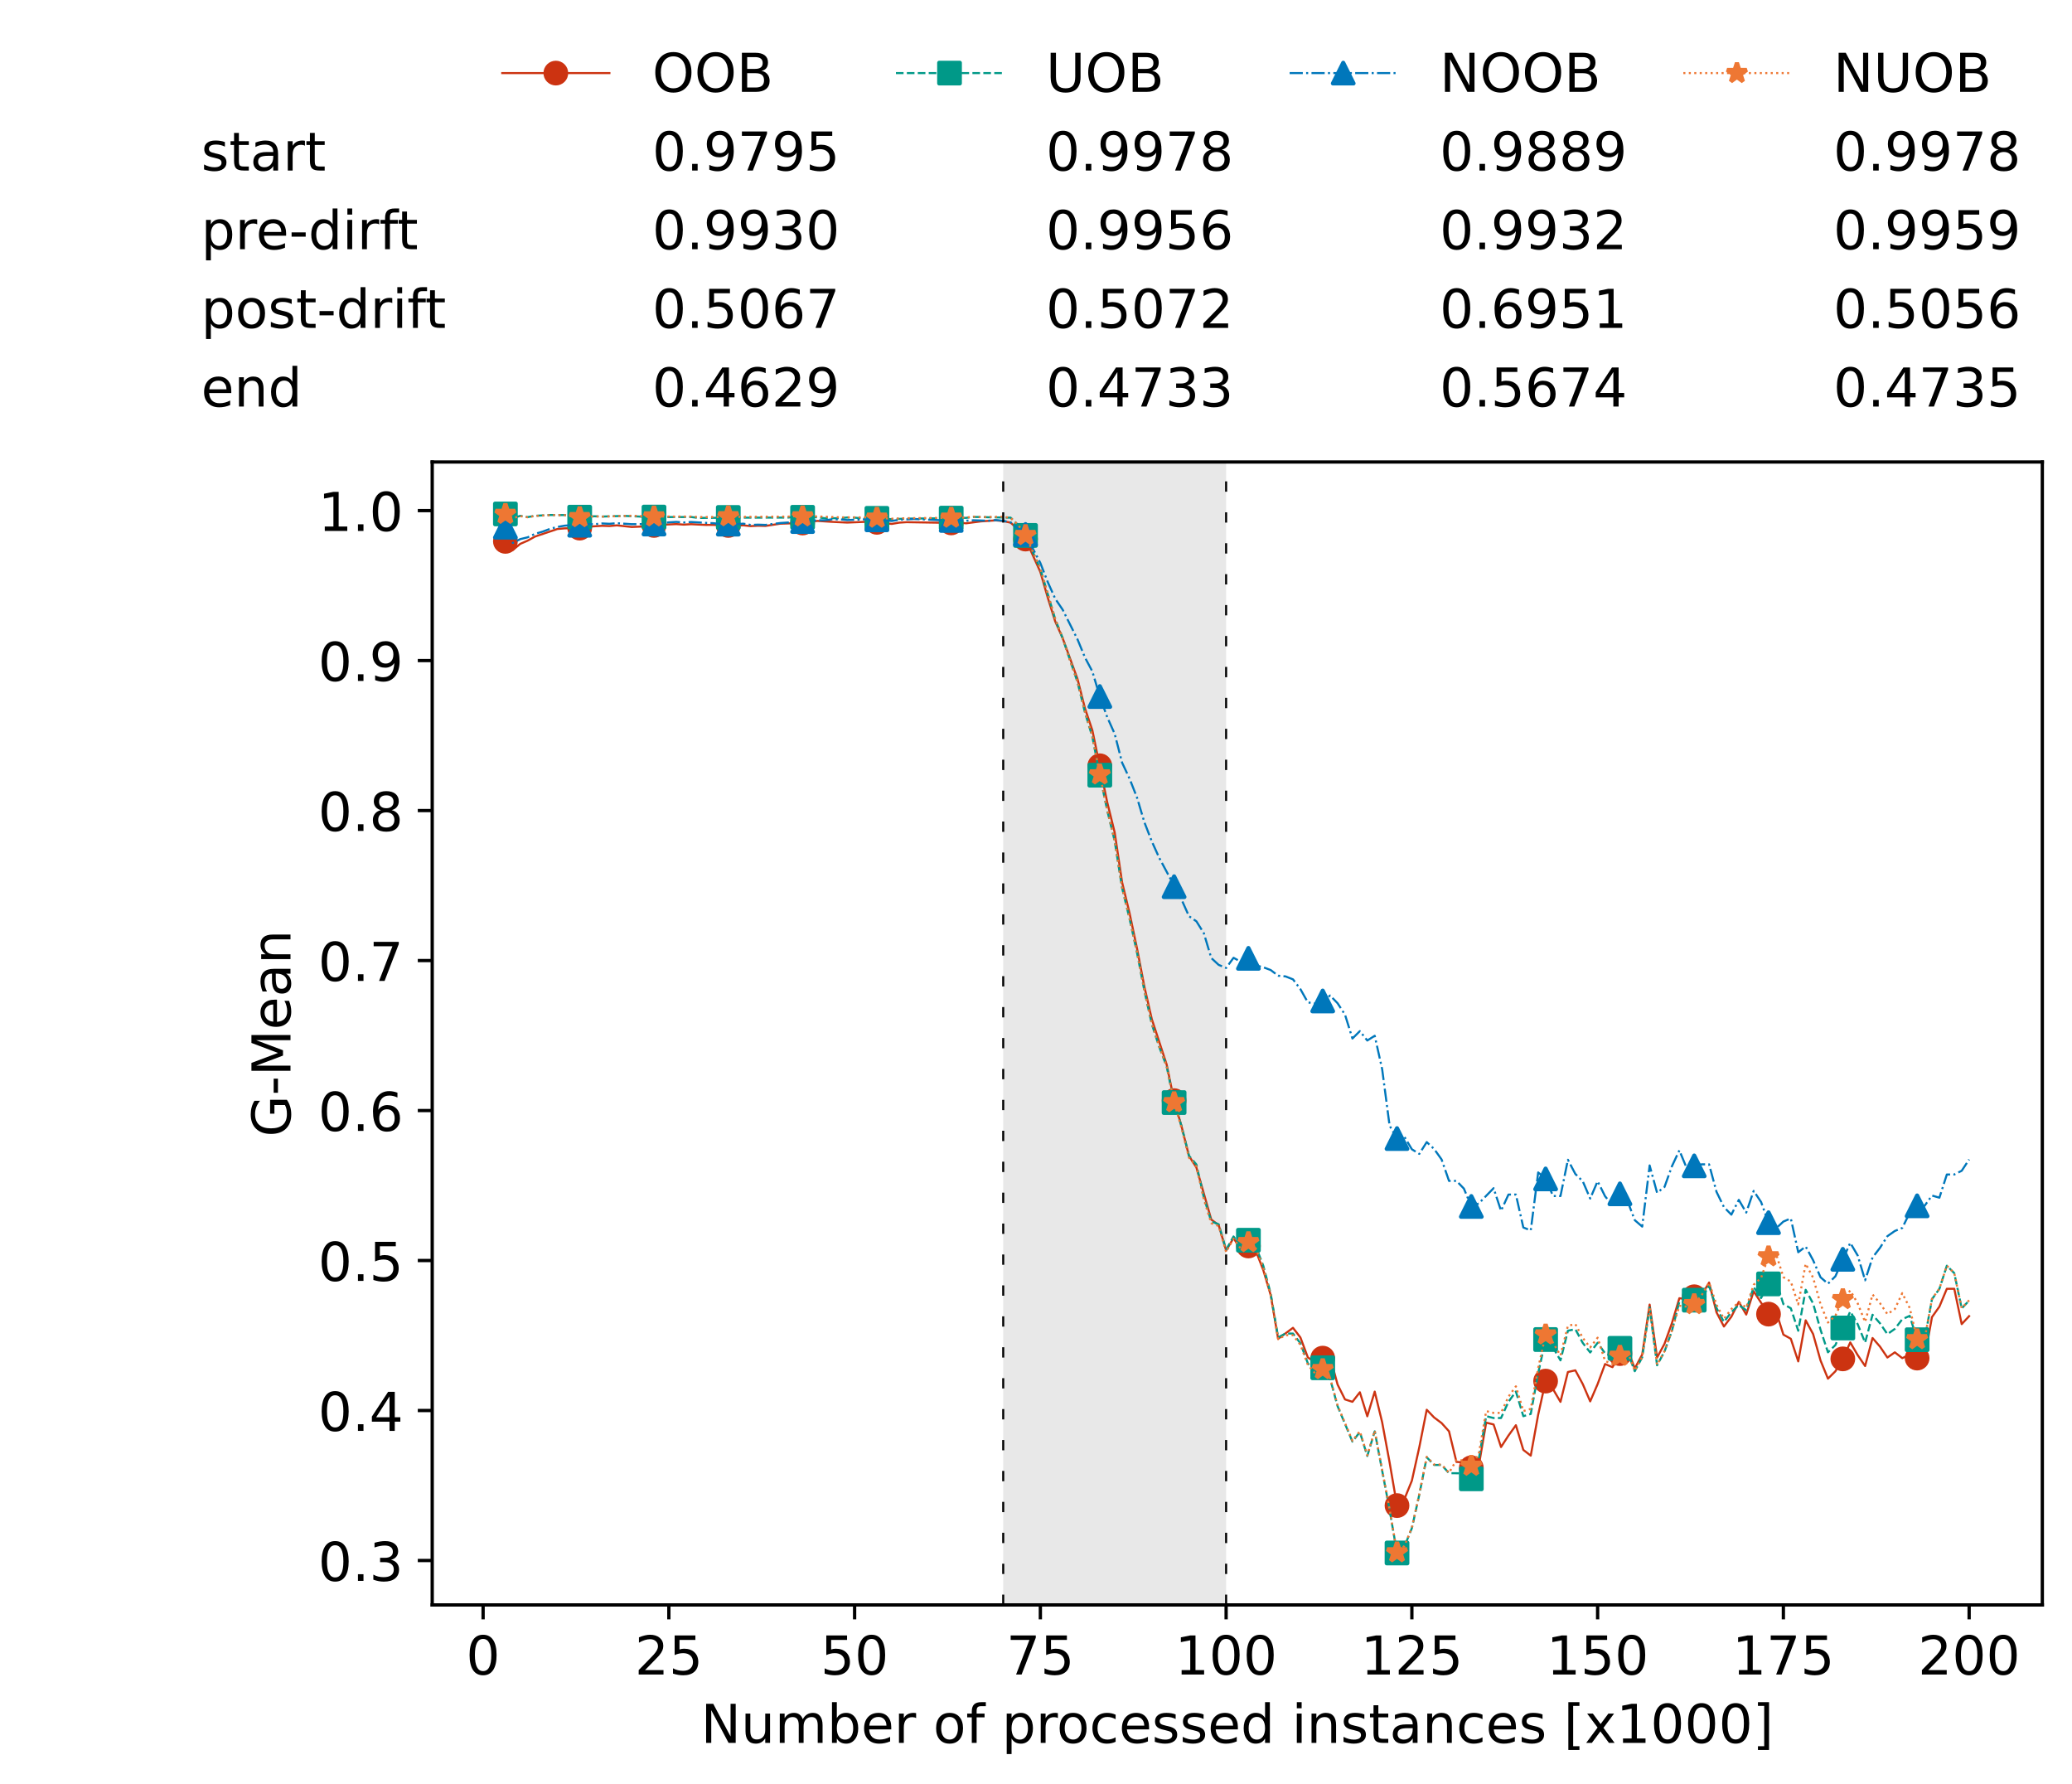 <?xml version="1.0" encoding="utf-8" standalone="no"?>
<!DOCTYPE svg PUBLIC "-//W3C//DTD SVG 1.1//EN"
  "http://www.w3.org/Graphics/SVG/1.1/DTD/svg11.dtd">
<!-- Created with matplotlib (https://matplotlib.org/) -->
<svg height="432.615pt" version="1.1" viewBox="0 0 502.65 432.615" width="502.65pt" xmlns="http://www.w3.org/2000/svg" xmlns:xlink="http://www.w3.org/1999/xlink">
 <defs>
  <style type="text/css">*{stroke-linecap:butt;stroke-linejoin:round;}</style>
 </defs>
 <g id="figure_1">
  <g id="patch_1">
   <path d="M 0 432.615 
L 502.65 432.615 
L 502.65 0 
L 0 0 
z
" style="fill:#ffffff;"/>
  </g>
  <g id="axes_1">
   <g id="patch_2">
    <path d="M 104.85 389.252 
L 495.45 389.252 
L 495.45 112.052 
L 104.85 112.052 
z
" style="fill:#ffffff;"/>
   </g>
   <g id="patch_3">
    <path clip-path="url(#p0a820af28d)" d="M 297.446 389.252 
L 297.446 112.052 
L 243.372 112.052 
L 243.372 389.252 
z
" style="fill:#d3d3d3;opacity:0.5;"/>
   </g>
   <g id="matplotlib.axis_1">
    <g id="xtick_1">
     <g id="line2d_1">
      <defs>
       <path d="M 0 0 
L 0 3.5 
" id="meb9248edcc" style="stroke:#000000;stroke-width:0.8;"/>
      </defs>
      <g>
       <use style="stroke:#000000;stroke-width:0.8;" x="117.197" xlink:href="#meb9248edcc" y="389.252"/>
      </g>
     </g>
     <g id="text_1">
      <!-- 0 -->
      <g transform="translate(113.061 406.13)scale(0.13 -0.13)">
       <defs>
        <path d="M 31.781 66.406 
Q 24.172 66.406 20.328 58.906 
Q 16.5 51.422 16.5 36.375 
Q 16.5 21.391 20.328 13.891 
Q 24.172 6.391 31.781 6.391 
Q 39.453 6.391 43.281 13.891 
Q 47.125 21.391 47.125 36.375 
Q 47.125 51.422 43.281 58.906 
Q 39.453 66.406 31.781 66.406 
z
M 31.781 74.219 
Q 44.047 74.219 50.516 64.516 
Q 56.984 54.828 56.984 36.375 
Q 56.984 17.969 50.516 8.266 
Q 44.047 -1.422 31.781 -1.422 
Q 19.531 -1.422 13.062 8.266 
Q 6.594 17.969 6.594 36.375 
Q 6.594 54.828 13.062 64.516 
Q 19.531 74.219 31.781 74.219 
z
" id="DejaVuSans-48"/>
       </defs>
       <use xlink:href="#DejaVuSans-48"/>
      </g>
     </g>
    </g>
    <g id="xtick_2">
     <g id="line2d_2">
      <g>
       <use style="stroke:#000000;stroke-width:0.8;" x="162.259" xlink:href="#meb9248edcc" y="389.252"/>
      </g>
     </g>
     <g id="text_2">
      <!-- 25 -->
      <g transform="translate(153.988 406.13)scale(0.13 -0.13)">
       <defs>
        <path d="M 19.188 8.297 
L 53.609 8.297 
L 53.609 0 
L 7.328 0 
L 7.328 8.297 
Q 12.938 14.109 22.625 23.891 
Q 32.328 33.688 34.812 36.531 
Q 39.547 41.844 41.422 45.531 
Q 43.312 49.219 43.312 52.781 
Q 43.312 58.594 39.234 62.25 
Q 35.156 65.922 28.609 65.922 
Q 23.969 65.922 18.812 64.312 
Q 13.672 62.703 7.812 59.422 
L 7.812 69.391 
Q 13.766 71.781 18.938 73 
Q 24.125 74.219 28.422 74.219 
Q 39.75 74.219 46.484 68.547 
Q 53.219 62.891 53.219 53.422 
Q 53.219 48.922 51.531 44.891 
Q 49.859 40.875 45.406 35.406 
Q 44.188 33.984 37.641 27.219 
Q 31.109 20.453 19.188 8.297 
z
" id="DejaVuSans-50"/>
        <path d="M 10.797 72.906 
L 49.516 72.906 
L 49.516 64.594 
L 19.828 64.594 
L 19.828 46.734 
Q 21.969 47.469 24.109 47.828 
Q 26.266 48.188 28.422 48.188 
Q 40.625 48.188 47.75 41.5 
Q 54.891 34.812 54.891 23.391 
Q 54.891 11.625 47.562 5.094 
Q 40.234 -1.422 26.906 -1.422 
Q 22.312 -1.422 17.547 -0.641 
Q 12.797 0.141 7.719 1.703 
L 7.719 11.625 
Q 12.109 9.234 16.797 8.062 
Q 21.484 6.891 26.703 6.891 
Q 35.156 6.891 40.078 11.328 
Q 45.016 15.766 45.016 23.391 
Q 45.016 31 40.078 35.438 
Q 35.156 39.891 26.703 39.891 
Q 22.75 39.891 18.812 39.016 
Q 14.891 38.141 10.797 36.281 
z
" id="DejaVuSans-53"/>
       </defs>
       <use xlink:href="#DejaVuSans-50"/>
       <use x="63.623" xlink:href="#DejaVuSans-53"/>
      </g>
     </g>
    </g>
    <g id="xtick_3">
     <g id="line2d_3">
      <g>
       <use style="stroke:#000000;stroke-width:0.8;" x="207.322" xlink:href="#meb9248edcc" y="389.252"/>
      </g>
     </g>
     <g id="text_3">
      <!-- 50 -->
      <g transform="translate(199.05 406.13)scale(0.13 -0.13)">
       <use xlink:href="#DejaVuSans-53"/>
       <use x="63.623" xlink:href="#DejaVuSans-48"/>
      </g>
     </g>
    </g>
    <g id="xtick_4">
     <g id="line2d_4">
      <g>
       <use style="stroke:#000000;stroke-width:0.8;" x="252.384" xlink:href="#meb9248edcc" y="389.252"/>
      </g>
     </g>
     <g id="text_4">
      <!-- 75 -->
      <g transform="translate(244.113 406.13)scale(0.13 -0.13)">
       <defs>
        <path d="M 8.203 72.906 
L 55.078 72.906 
L 55.078 68.703 
L 28.609 0 
L 18.312 0 
L 43.219 64.594 
L 8.203 64.594 
z
" id="DejaVuSans-55"/>
       </defs>
       <use xlink:href="#DejaVuSans-55"/>
       <use x="63.623" xlink:href="#DejaVuSans-53"/>
      </g>
     </g>
    </g>
    <g id="xtick_5">
     <g id="line2d_5">
      <g>
       <use style="stroke:#000000;stroke-width:0.8;" x="297.446" xlink:href="#meb9248edcc" y="389.252"/>
      </g>
     </g>
     <g id="text_5">
      <!-- 100 -->
      <g transform="translate(285.039 406.13)scale(0.13 -0.13)">
       <defs>
        <path d="M 12.406 8.297 
L 28.516 8.297 
L 28.516 63.922 
L 10.984 60.406 
L 10.984 69.391 
L 28.422 72.906 
L 38.281 72.906 
L 38.281 8.297 
L 54.391 8.297 
L 54.391 0 
L 12.406 0 
z
" id="DejaVuSans-49"/>
       </defs>
       <use xlink:href="#DejaVuSans-49"/>
       <use x="63.623" xlink:href="#DejaVuSans-48"/>
       <use x="127.246" xlink:href="#DejaVuSans-48"/>
      </g>
     </g>
    </g>
    <g id="xtick_6">
     <g id="line2d_6">
      <g>
       <use style="stroke:#000000;stroke-width:0.8;" x="342.509" xlink:href="#meb9248edcc" y="389.252"/>
      </g>
     </g>
     <g id="text_6">
      <!-- 125 -->
      <g transform="translate(330.102 406.13)scale(0.13 -0.13)">
       <use xlink:href="#DejaVuSans-49"/>
       <use x="63.623" xlink:href="#DejaVuSans-50"/>
       <use x="127.246" xlink:href="#DejaVuSans-53"/>
      </g>
     </g>
    </g>
    <g id="xtick_7">
     <g id="line2d_7">
      <g>
       <use style="stroke:#000000;stroke-width:0.8;" x="387.571" xlink:href="#meb9248edcc" y="389.252"/>
      </g>
     </g>
     <g id="text_7">
      <!-- 150 -->
      <g transform="translate(375.164 406.13)scale(0.13 -0.13)">
       <use xlink:href="#DejaVuSans-49"/>
       <use x="63.623" xlink:href="#DejaVuSans-53"/>
       <use x="127.246" xlink:href="#DejaVuSans-48"/>
      </g>
     </g>
    </g>
    <g id="xtick_8">
     <g id="line2d_8">
      <g>
       <use style="stroke:#000000;stroke-width:0.8;" x="432.633" xlink:href="#meb9248edcc" y="389.252"/>
      </g>
     </g>
     <g id="text_8">
      <!-- 175 -->
      <g transform="translate(420.226 406.13)scale(0.13 -0.13)">
       <use xlink:href="#DejaVuSans-49"/>
       <use x="63.623" xlink:href="#DejaVuSans-55"/>
       <use x="127.246" xlink:href="#DejaVuSans-53"/>
      </g>
     </g>
    </g>
    <g id="xtick_9">
     <g id="line2d_9">
      <g>
       <use style="stroke:#000000;stroke-width:0.8;" x="477.695" xlink:href="#meb9248edcc" y="389.252"/>
      </g>
     </g>
     <g id="text_9">
      <!-- 200 -->
      <g transform="translate(465.289 406.13)scale(0.13 -0.13)">
       <use xlink:href="#DejaVuSans-50"/>
       <use x="63.623" xlink:href="#DejaVuSans-48"/>
       <use x="127.246" xlink:href="#DejaVuSans-48"/>
      </g>
     </g>
    </g>
    <g id="text_10">
     <!-- Number of processed instances [x1000] -->
     <g transform="translate(170.025 422.711)scale(0.13 -0.13)">
      <defs>
       <path d="M 9.812 72.906 
L 23.094 72.906 
L 55.422 11.922 
L 55.422 72.906 
L 64.984 72.906 
L 64.984 0 
L 51.703 0 
L 19.391 60.984 
L 19.391 0 
L 9.812 0 
z
" id="DejaVuSans-78"/>
       <path d="M 8.5 21.578 
L 8.5 54.688 
L 17.484 54.688 
L 17.484 21.922 
Q 17.484 14.156 20.5 10.266 
Q 23.531 6.391 29.594 6.391 
Q 36.859 6.391 41.078 11.031 
Q 45.312 15.672 45.312 23.688 
L 45.312 54.688 
L 54.297 54.688 
L 54.297 0 
L 45.312 0 
L 45.312 8.406 
Q 42.047 3.422 37.719 1 
Q 33.406 -1.422 27.688 -1.422 
Q 18.266 -1.422 13.375 4.438 
Q 8.5 10.297 8.5 21.578 
z
M 31.109 56 
z
" id="DejaVuSans-117"/>
       <path d="M 52 44.188 
Q 55.375 50.25 60.062 53.125 
Q 64.75 56 71.094 56 
Q 79.641 56 84.281 50.016 
Q 88.922 44.047 88.922 33.016 
L 88.922 0 
L 79.891 0 
L 79.891 32.719 
Q 79.891 40.578 77.094 44.375 
Q 74.312 48.188 68.609 48.188 
Q 61.625 48.188 57.562 43.547 
Q 53.516 38.922 53.516 30.906 
L 53.516 0 
L 44.484 0 
L 44.484 32.719 
Q 44.484 40.625 41.703 44.406 
Q 38.922 48.188 33.109 48.188 
Q 26.219 48.188 22.156 43.531 
Q 18.109 38.875 18.109 30.906 
L 18.109 0 
L 9.078 0 
L 9.078 54.688 
L 18.109 54.688 
L 18.109 46.188 
Q 21.188 51.219 25.484 53.609 
Q 29.781 56 35.688 56 
Q 41.656 56 45.828 52.969 
Q 50 49.953 52 44.188 
z
" id="DejaVuSans-109"/>
       <path d="M 48.688 27.297 
Q 48.688 37.203 44.609 42.844 
Q 40.531 48.484 33.406 48.484 
Q 26.266 48.484 22.188 42.844 
Q 18.109 37.203 18.109 27.297 
Q 18.109 17.391 22.188 11.75 
Q 26.266 6.109 33.406 6.109 
Q 40.531 6.109 44.609 11.75 
Q 48.688 17.391 48.688 27.297 
z
M 18.109 46.391 
Q 20.953 51.266 25.266 53.625 
Q 29.594 56 35.594 56 
Q 45.562 56 51.781 48.094 
Q 58.016 40.188 58.016 27.297 
Q 58.016 14.406 51.781 6.484 
Q 45.562 -1.422 35.594 -1.422 
Q 29.594 -1.422 25.266 0.953 
Q 20.953 3.328 18.109 8.203 
L 18.109 0 
L 9.078 0 
L 9.078 75.984 
L 18.109 75.984 
z
" id="DejaVuSans-98"/>
       <path d="M 56.203 29.594 
L 56.203 25.203 
L 14.891 25.203 
Q 15.484 15.922 20.484 11.062 
Q 25.484 6.203 34.422 6.203 
Q 39.594 6.203 44.453 7.469 
Q 49.312 8.734 54.109 11.281 
L 54.109 2.781 
Q 49.266 0.734 44.188 -0.344 
Q 39.109 -1.422 33.891 -1.422 
Q 20.797 -1.422 13.156 6.188 
Q 5.516 13.812 5.516 26.812 
Q 5.516 40.234 12.766 48.109 
Q 20.016 56 32.328 56 
Q 43.359 56 49.781 48.891 
Q 56.203 41.797 56.203 29.594 
z
M 47.219 32.234 
Q 47.125 39.594 43.094 43.984 
Q 39.062 48.391 32.422 48.391 
Q 24.906 48.391 20.391 44.141 
Q 15.875 39.891 15.188 32.172 
z
" id="DejaVuSans-101"/>
       <path d="M 41.109 46.297 
Q 39.594 47.172 37.812 47.578 
Q 36.031 48 33.891 48 
Q 26.266 48 22.188 43.047 
Q 18.109 38.094 18.109 28.812 
L 18.109 0 
L 9.078 0 
L 9.078 54.688 
L 18.109 54.688 
L 18.109 46.188 
Q 20.953 51.172 25.484 53.578 
Q 30.031 56 36.531 56 
Q 37.453 56 38.578 55.875 
Q 39.703 55.766 41.062 55.516 
z
" id="DejaVuSans-114"/>
       <path id="DejaVuSans-32"/>
       <path d="M 30.609 48.391 
Q 23.391 48.391 19.188 42.75 
Q 14.984 37.109 14.984 27.297 
Q 14.984 17.484 19.156 11.844 
Q 23.344 6.203 30.609 6.203 
Q 37.797 6.203 41.984 11.859 
Q 46.188 17.531 46.188 27.297 
Q 46.188 37.016 41.984 42.703 
Q 37.797 48.391 30.609 48.391 
z
M 30.609 56 
Q 42.328 56 49.016 48.375 
Q 55.719 40.766 55.719 27.297 
Q 55.719 13.875 49.016 6.219 
Q 42.328 -1.422 30.609 -1.422 
Q 18.844 -1.422 12.172 6.219 
Q 5.516 13.875 5.516 27.297 
Q 5.516 40.766 12.172 48.375 
Q 18.844 56 30.609 56 
z
" id="DejaVuSans-111"/>
       <path d="M 37.109 75.984 
L 37.109 68.5 
L 28.516 68.5 
Q 23.688 68.5 21.797 66.547 
Q 19.922 64.594 19.922 59.516 
L 19.922 54.688 
L 34.719 54.688 
L 34.719 47.703 
L 19.922 47.703 
L 19.922 0 
L 10.891 0 
L 10.891 47.703 
L 2.297 47.703 
L 2.297 54.688 
L 10.891 54.688 
L 10.891 58.5 
Q 10.891 67.625 15.141 71.797 
Q 19.391 75.984 28.609 75.984 
z
" id="DejaVuSans-102"/>
       <path d="M 18.109 8.203 
L 18.109 -20.797 
L 9.078 -20.797 
L 9.078 54.688 
L 18.109 54.688 
L 18.109 46.391 
Q 20.953 51.266 25.266 53.625 
Q 29.594 56 35.594 56 
Q 45.562 56 51.781 48.094 
Q 58.016 40.188 58.016 27.297 
Q 58.016 14.406 51.781 6.484 
Q 45.562 -1.422 35.594 -1.422 
Q 29.594 -1.422 25.266 0.953 
Q 20.953 3.328 18.109 8.203 
z
M 48.688 27.297 
Q 48.688 37.203 44.609 42.844 
Q 40.531 48.484 33.406 48.484 
Q 26.266 48.484 22.188 42.844 
Q 18.109 37.203 18.109 27.297 
Q 18.109 17.391 22.188 11.75 
Q 26.266 6.109 33.406 6.109 
Q 40.531 6.109 44.609 11.75 
Q 48.688 17.391 48.688 27.297 
z
" id="DejaVuSans-112"/>
       <path d="M 48.781 52.594 
L 48.781 44.188 
Q 44.969 46.297 41.141 47.344 
Q 37.312 48.391 33.406 48.391 
Q 24.656 48.391 19.812 42.844 
Q 14.984 37.312 14.984 27.297 
Q 14.984 17.281 19.812 11.734 
Q 24.656 6.203 33.406 6.203 
Q 37.312 6.203 41.141 7.25 
Q 44.969 8.297 48.781 10.406 
L 48.781 2.094 
Q 45.016 0.344 40.984 -0.531 
Q 36.969 -1.422 32.422 -1.422 
Q 20.062 -1.422 12.781 6.344 
Q 5.516 14.109 5.516 27.297 
Q 5.516 40.672 12.859 48.328 
Q 20.219 56 33.016 56 
Q 37.156 56 41.109 55.141 
Q 45.062 54.297 48.781 52.594 
z
" id="DejaVuSans-99"/>
       <path d="M 44.281 53.078 
L 44.281 44.578 
Q 40.484 46.531 36.375 47.5 
Q 32.281 48.484 27.875 48.484 
Q 21.188 48.484 17.844 46.438 
Q 14.5 44.391 14.5 40.281 
Q 14.5 37.156 16.891 35.375 
Q 19.281 33.594 26.516 31.984 
L 29.594 31.297 
Q 39.156 29.25 43.188 25.516 
Q 47.219 21.781 47.219 15.094 
Q 47.219 7.469 41.188 3.016 
Q 35.156 -1.422 24.609 -1.422 
Q 20.219 -1.422 15.453 -0.562 
Q 10.688 0.297 5.422 2 
L 5.422 11.281 
Q 10.406 8.688 15.234 7.391 
Q 20.062 6.109 24.812 6.109 
Q 31.156 6.109 34.562 8.281 
Q 37.984 10.453 37.984 14.406 
Q 37.984 18.062 35.516 20.016 
Q 33.062 21.969 24.703 23.781 
L 21.578 24.516 
Q 13.234 26.266 9.516 29.906 
Q 5.812 33.547 5.812 39.891 
Q 5.812 47.609 11.281 51.797 
Q 16.75 56 26.812 56 
Q 31.781 56 36.172 55.266 
Q 40.578 54.547 44.281 53.078 
z
" id="DejaVuSans-115"/>
       <path d="M 45.406 46.391 
L 45.406 75.984 
L 54.391 75.984 
L 54.391 0 
L 45.406 0 
L 45.406 8.203 
Q 42.578 3.328 38.25 0.953 
Q 33.938 -1.422 27.875 -1.422 
Q 17.969 -1.422 11.734 6.484 
Q 5.516 14.406 5.516 27.297 
Q 5.516 40.188 11.734 48.094 
Q 17.969 56 27.875 56 
Q 33.938 56 38.25 53.625 
Q 42.578 51.266 45.406 46.391 
z
M 14.797 27.297 
Q 14.797 17.391 18.875 11.75 
Q 22.953 6.109 30.078 6.109 
Q 37.203 6.109 41.297 11.75 
Q 45.406 17.391 45.406 27.297 
Q 45.406 37.203 41.297 42.844 
Q 37.203 48.484 30.078 48.484 
Q 22.953 48.484 18.875 42.844 
Q 14.797 37.203 14.797 27.297 
z
" id="DejaVuSans-100"/>
       <path d="M 9.422 54.688 
L 18.406 54.688 
L 18.406 0 
L 9.422 0 
z
M 9.422 75.984 
L 18.406 75.984 
L 18.406 64.594 
L 9.422 64.594 
z
" id="DejaVuSans-105"/>
       <path d="M 54.891 33.016 
L 54.891 0 
L 45.906 0 
L 45.906 32.719 
Q 45.906 40.484 42.875 44.328 
Q 39.844 48.188 33.797 48.188 
Q 26.516 48.188 22.312 43.547 
Q 18.109 38.922 18.109 30.906 
L 18.109 0 
L 9.078 0 
L 9.078 54.688 
L 18.109 54.688 
L 18.109 46.188 
Q 21.344 51.125 25.703 53.562 
Q 30.078 56 35.797 56 
Q 45.219 56 50.047 50.172 
Q 54.891 44.344 54.891 33.016 
z
" id="DejaVuSans-110"/>
       <path d="M 18.312 70.219 
L 18.312 54.688 
L 36.812 54.688 
L 36.812 47.703 
L 18.312 47.703 
L 18.312 18.016 
Q 18.312 11.328 20.141 9.422 
Q 21.969 7.516 27.594 7.516 
L 36.812 7.516 
L 36.812 0 
L 27.594 0 
Q 17.188 0 13.234 3.875 
Q 9.281 7.766 9.281 18.016 
L 9.281 47.703 
L 2.688 47.703 
L 2.688 54.688 
L 9.281 54.688 
L 9.281 70.219 
z
" id="DejaVuSans-116"/>
       <path d="M 34.281 27.484 
Q 23.391 27.484 19.188 25 
Q 14.984 22.516 14.984 16.5 
Q 14.984 11.719 18.141 8.906 
Q 21.297 6.109 26.703 6.109 
Q 34.188 6.109 38.703 11.406 
Q 43.219 16.703 43.219 25.484 
L 43.219 27.484 
z
M 52.203 31.203 
L 52.203 0 
L 43.219 0 
L 43.219 8.297 
Q 40.141 3.328 35.547 0.953 
Q 30.953 -1.422 24.312 -1.422 
Q 15.922 -1.422 10.953 3.297 
Q 6 8.016 6 15.922 
Q 6 25.141 12.172 29.828 
Q 18.359 34.516 30.609 34.516 
L 43.219 34.516 
L 43.219 35.406 
Q 43.219 41.609 39.141 45 
Q 35.062 48.391 27.688 48.391 
Q 23 48.391 18.547 47.266 
Q 14.109 46.141 10.016 43.891 
L 10.016 52.203 
Q 14.938 54.109 19.578 55.047 
Q 24.219 56 28.609 56 
Q 40.484 56 46.344 49.844 
Q 52.203 43.703 52.203 31.203 
z
" id="DejaVuSans-97"/>
       <path d="M 8.594 75.984 
L 29.297 75.984 
L 29.297 69 
L 17.578 69 
L 17.578 -6.203 
L 29.297 -6.203 
L 29.297 -13.188 
L 8.594 -13.188 
z
" id="DejaVuSans-91"/>
       <path d="M 54.891 54.688 
L 35.109 28.078 
L 55.906 0 
L 45.312 0 
L 29.391 21.484 
L 13.484 0 
L 2.875 0 
L 24.125 28.609 
L 4.688 54.688 
L 15.281 54.688 
L 29.781 35.203 
L 44.281 54.688 
z
" id="DejaVuSans-120"/>
       <path d="M 30.422 75.984 
L 30.422 -13.188 
L 9.719 -13.188 
L 9.719 -6.203 
L 21.391 -6.203 
L 21.391 69 
L 9.719 69 
L 9.719 75.984 
z
" id="DejaVuSans-93"/>
      </defs>
      <use xlink:href="#DejaVuSans-78"/>
      <use x="74.805" xlink:href="#DejaVuSans-117"/>
      <use x="138.184" xlink:href="#DejaVuSans-109"/>
      <use x="235.596" xlink:href="#DejaVuSans-98"/>
      <use x="299.072" xlink:href="#DejaVuSans-101"/>
      <use x="360.596" xlink:href="#DejaVuSans-114"/>
      <use x="401.709" xlink:href="#DejaVuSans-32"/>
      <use x="433.496" xlink:href="#DejaVuSans-111"/>
      <use x="494.678" xlink:href="#DejaVuSans-102"/>
      <use x="529.883" xlink:href="#DejaVuSans-32"/>
      <use x="561.67" xlink:href="#DejaVuSans-112"/>
      <use x="625.146" xlink:href="#DejaVuSans-114"/>
      <use x="664.01" xlink:href="#DejaVuSans-111"/>
      <use x="725.191" xlink:href="#DejaVuSans-99"/>
      <use x="780.172" xlink:href="#DejaVuSans-101"/>
      <use x="841.695" xlink:href="#DejaVuSans-115"/>
      <use x="893.795" xlink:href="#DejaVuSans-115"/>
      <use x="945.895" xlink:href="#DejaVuSans-101"/>
      <use x="1007.418" xlink:href="#DejaVuSans-100"/>
      <use x="1070.895" xlink:href="#DejaVuSans-32"/>
      <use x="1102.682" xlink:href="#DejaVuSans-105"/>
      <use x="1130.465" xlink:href="#DejaVuSans-110"/>
      <use x="1193.844" xlink:href="#DejaVuSans-115"/>
      <use x="1245.943" xlink:href="#DejaVuSans-116"/>
      <use x="1285.152" xlink:href="#DejaVuSans-97"/>
      <use x="1346.432" xlink:href="#DejaVuSans-110"/>
      <use x="1409.811" xlink:href="#DejaVuSans-99"/>
      <use x="1464.791" xlink:href="#DejaVuSans-101"/>
      <use x="1526.314" xlink:href="#DejaVuSans-115"/>
      <use x="1578.414" xlink:href="#DejaVuSans-32"/>
      <use x="1610.201" xlink:href="#DejaVuSans-91"/>
      <use x="1649.215" xlink:href="#DejaVuSans-120"/>
      <use x="1708.395" xlink:href="#DejaVuSans-49"/>
      <use x="1772.018" xlink:href="#DejaVuSans-48"/>
      <use x="1835.641" xlink:href="#DejaVuSans-48"/>
      <use x="1899.264" xlink:href="#DejaVuSans-48"/>
      <use x="1962.887" xlink:href="#DejaVuSans-93"/>
     </g>
    </g>
   </g>
   <g id="matplotlib.axis_2">
    <g id="ytick_1">
     <g id="line2d_10">
      <defs>
       <path d="M 0 0 
L -3.5 0 
" id="m52bf3145b6" style="stroke:#000000;stroke-width:0.8;"/>
      </defs>
      <g>
       <use style="stroke:#000000;stroke-width:0.8;" x="104.85" xlink:href="#m52bf3145b6" y="378.476"/>
      </g>
     </g>
     <g id="text_11">
      <!-- 0.3 -->
      <g transform="translate(77.176 383.415)scale(0.13 -0.13)">
       <defs>
        <path d="M 10.688 12.406 
L 21 12.406 
L 21 0 
L 10.688 0 
z
" id="DejaVuSans-46"/>
        <path d="M 40.578 39.312 
Q 47.656 37.797 51.625 33 
Q 55.609 28.219 55.609 21.188 
Q 55.609 10.406 48.188 4.484 
Q 40.766 -1.422 27.094 -1.422 
Q 22.516 -1.422 17.656 -0.516 
Q 12.797 0.391 7.625 2.203 
L 7.625 11.719 
Q 11.719 9.328 16.594 8.109 
Q 21.484 6.891 26.812 6.891 
Q 36.078 6.891 40.938 10.547 
Q 45.797 14.203 45.797 21.188 
Q 45.797 27.641 41.281 31.266 
Q 36.766 34.906 28.719 34.906 
L 20.219 34.906 
L 20.219 43.016 
L 29.109 43.016 
Q 36.375 43.016 40.234 45.922 
Q 44.094 48.828 44.094 54.297 
Q 44.094 59.906 40.109 62.906 
Q 36.141 65.922 28.719 65.922 
Q 24.656 65.922 20.016 65.031 
Q 15.375 64.156 9.812 62.312 
L 9.812 71.094 
Q 15.438 72.656 20.344 73.438 
Q 25.25 74.219 29.594 74.219 
Q 40.828 74.219 47.359 69.109 
Q 53.906 64.016 53.906 55.328 
Q 53.906 49.266 50.438 45.094 
Q 46.969 40.922 40.578 39.312 
z
" id="DejaVuSans-51"/>
       </defs>
       <use xlink:href="#DejaVuSans-48"/>
       <use x="63.623" xlink:href="#DejaVuSans-46"/>
       <use x="95.41" xlink:href="#DejaVuSans-51"/>
      </g>
     </g>
    </g>
    <g id="ytick_2">
     <g id="line2d_11">
      <g>
       <use style="stroke:#000000;stroke-width:0.8;" x="104.85" xlink:href="#m52bf3145b6" y="342.099"/>
      </g>
     </g>
     <g id="text_12">
      <!-- 0.4 -->
      <g transform="translate(77.176 347.038)scale(0.13 -0.13)">
       <defs>
        <path d="M 37.797 64.312 
L 12.891 25.391 
L 37.797 25.391 
z
M 35.203 72.906 
L 47.609 72.906 
L 47.609 25.391 
L 58.016 25.391 
L 58.016 17.188 
L 47.609 17.188 
L 47.609 0 
L 37.797 0 
L 37.797 17.188 
L 4.891 17.188 
L 4.891 26.703 
z
" id="DejaVuSans-52"/>
       </defs>
       <use xlink:href="#DejaVuSans-48"/>
       <use x="63.623" xlink:href="#DejaVuSans-46"/>
       <use x="95.41" xlink:href="#DejaVuSans-52"/>
      </g>
     </g>
    </g>
    <g id="ytick_3">
     <g id="line2d_12">
      <g>
       <use style="stroke:#000000;stroke-width:0.8;" x="104.85" xlink:href="#m52bf3145b6" y="305.722"/>
      </g>
     </g>
     <g id="text_13">
      <!-- 0.5 -->
      <g transform="translate(77.176 310.661)scale(0.13 -0.13)">
       <use xlink:href="#DejaVuSans-48"/>
       <use x="63.623" xlink:href="#DejaVuSans-46"/>
       <use x="95.41" xlink:href="#DejaVuSans-53"/>
      </g>
     </g>
    </g>
    <g id="ytick_4">
     <g id="line2d_13">
      <g>
       <use style="stroke:#000000;stroke-width:0.8;" x="104.85" xlink:href="#m52bf3145b6" y="269.345"/>
      </g>
     </g>
     <g id="text_14">
      <!-- 0.6 -->
      <g transform="translate(77.176 274.284)scale(0.13 -0.13)">
       <defs>
        <path d="M 33.016 40.375 
Q 26.375 40.375 22.484 35.828 
Q 18.609 31.297 18.609 23.391 
Q 18.609 15.531 22.484 10.953 
Q 26.375 6.391 33.016 6.391 
Q 39.656 6.391 43.531 10.953 
Q 47.406 15.531 47.406 23.391 
Q 47.406 31.297 43.531 35.828 
Q 39.656 40.375 33.016 40.375 
z
M 52.594 71.297 
L 52.594 62.312 
Q 48.875 64.062 45.094 64.984 
Q 41.312 65.922 37.594 65.922 
Q 27.828 65.922 22.672 59.328 
Q 17.531 52.734 16.797 39.406 
Q 19.672 43.656 24.016 45.922 
Q 28.375 48.188 33.594 48.188 
Q 44.578 48.188 50.953 41.516 
Q 57.328 34.859 57.328 23.391 
Q 57.328 12.156 50.688 5.359 
Q 44.047 -1.422 33.016 -1.422 
Q 20.359 -1.422 13.672 8.266 
Q 6.984 17.969 6.984 36.375 
Q 6.984 53.656 15.188 63.938 
Q 23.391 74.219 37.203 74.219 
Q 40.922 74.219 44.703 73.484 
Q 48.484 72.75 52.594 71.297 
z
" id="DejaVuSans-54"/>
       </defs>
       <use xlink:href="#DejaVuSans-48"/>
       <use x="63.623" xlink:href="#DejaVuSans-46"/>
       <use x="95.41" xlink:href="#DejaVuSans-54"/>
      </g>
     </g>
    </g>
    <g id="ytick_5">
     <g id="line2d_14">
      <g>
       <use style="stroke:#000000;stroke-width:0.8;" x="104.85" xlink:href="#m52bf3145b6" y="232.968"/>
      </g>
     </g>
     <g id="text_15">
      <!-- 0.7 -->
      <g transform="translate(77.176 237.906)scale(0.13 -0.13)">
       <use xlink:href="#DejaVuSans-48"/>
       <use x="63.623" xlink:href="#DejaVuSans-46"/>
       <use x="95.41" xlink:href="#DejaVuSans-55"/>
      </g>
     </g>
    </g>
    <g id="ytick_6">
     <g id="line2d_15">
      <g>
       <use style="stroke:#000000;stroke-width:0.8;" x="104.85" xlink:href="#m52bf3145b6" y="196.59"/>
      </g>
     </g>
     <g id="text_16">
      <!-- 0.8 -->
      <g transform="translate(77.176 201.529)scale(0.13 -0.13)">
       <defs>
        <path d="M 31.781 34.625 
Q 24.75 34.625 20.719 30.859 
Q 16.703 27.094 16.703 20.516 
Q 16.703 13.922 20.719 10.156 
Q 24.75 6.391 31.781 6.391 
Q 38.812 6.391 42.859 10.172 
Q 46.922 13.969 46.922 20.516 
Q 46.922 27.094 42.891 30.859 
Q 38.875 34.625 31.781 34.625 
z
M 21.922 38.812 
Q 15.578 40.375 12.031 44.719 
Q 8.5 49.078 8.5 55.328 
Q 8.5 64.062 14.719 69.141 
Q 20.953 74.219 31.781 74.219 
Q 42.672 74.219 48.875 69.141 
Q 55.078 64.062 55.078 55.328 
Q 55.078 49.078 51.531 44.719 
Q 48 40.375 41.703 38.812 
Q 48.828 37.156 52.797 32.312 
Q 56.781 27.484 56.781 20.516 
Q 56.781 9.906 50.312 4.234 
Q 43.844 -1.422 31.781 -1.422 
Q 19.734 -1.422 13.25 4.234 
Q 6.781 9.906 6.781 20.516 
Q 6.781 27.484 10.781 32.312 
Q 14.797 37.156 21.922 38.812 
z
M 18.312 54.391 
Q 18.312 48.734 21.844 45.562 
Q 25.391 42.391 31.781 42.391 
Q 38.141 42.391 41.719 45.562 
Q 45.312 48.734 45.312 54.391 
Q 45.312 60.062 41.719 63.234 
Q 38.141 66.406 31.781 66.406 
Q 25.391 66.406 21.844 63.234 
Q 18.312 60.062 18.312 54.391 
z
" id="DejaVuSans-56"/>
       </defs>
       <use xlink:href="#DejaVuSans-48"/>
       <use x="63.623" xlink:href="#DejaVuSans-46"/>
       <use x="95.41" xlink:href="#DejaVuSans-56"/>
      </g>
     </g>
    </g>
    <g id="ytick_7">
     <g id="line2d_16">
      <g>
       <use style="stroke:#000000;stroke-width:0.8;" x="104.85" xlink:href="#m52bf3145b6" y="160.213"/>
      </g>
     </g>
     <g id="text_17">
      <!-- 0.9 -->
      <g transform="translate(77.176 165.152)scale(0.13 -0.13)">
       <defs>
        <path d="M 10.984 1.516 
L 10.984 10.5 
Q 14.703 8.734 18.5 7.812 
Q 22.312 6.891 25.984 6.891 
Q 35.75 6.891 40.891 13.453 
Q 46.047 20.016 46.781 33.406 
Q 43.953 29.203 39.594 26.953 
Q 35.25 24.703 29.984 24.703 
Q 19.047 24.703 12.672 31.312 
Q 6.297 37.938 6.297 49.422 
Q 6.297 60.641 12.938 67.422 
Q 19.578 74.219 30.609 74.219 
Q 43.266 74.219 49.922 64.516 
Q 56.594 54.828 56.594 36.375 
Q 56.594 19.141 48.406 8.859 
Q 40.234 -1.422 26.422 -1.422 
Q 22.703 -1.422 18.891 -0.688 
Q 15.094 0.047 10.984 1.516 
z
M 30.609 32.422 
Q 37.25 32.422 41.125 36.953 
Q 45.016 41.5 45.016 49.422 
Q 45.016 57.281 41.125 61.844 
Q 37.25 66.406 30.609 66.406 
Q 23.969 66.406 20.094 61.844 
Q 16.219 57.281 16.219 49.422 
Q 16.219 41.5 20.094 36.953 
Q 23.969 32.422 30.609 32.422 
z
" id="DejaVuSans-57"/>
       </defs>
       <use xlink:href="#DejaVuSans-48"/>
       <use x="63.623" xlink:href="#DejaVuSans-46"/>
       <use x="95.41" xlink:href="#DejaVuSans-57"/>
      </g>
     </g>
    </g>
    <g id="ytick_8">
     <g id="line2d_17">
      <g>
       <use style="stroke:#000000;stroke-width:0.8;" x="104.85" xlink:href="#m52bf3145b6" y="123.836"/>
      </g>
     </g>
     <g id="text_18">
      <!-- 1.0 -->
      <g transform="translate(77.176 128.775)scale(0.13 -0.13)">
       <use xlink:href="#DejaVuSans-49"/>
       <use x="63.623" xlink:href="#DejaVuSans-46"/>
       <use x="95.41" xlink:href="#DejaVuSans-48"/>
      </g>
     </g>
    </g>
    <g id="text_19">
     <!-- G-Mean -->
     <g transform="translate(70.472 275.744)rotate(-90)scale(0.13 -0.13)">
      <defs>
       <path d="M 59.516 10.406 
L 59.516 29.984 
L 43.406 29.984 
L 43.406 38.094 
L 69.281 38.094 
L 69.281 6.781 
Q 63.578 2.734 56.688 0.656 
Q 49.812 -1.422 42 -1.422 
Q 24.906 -1.422 15.25 8.562 
Q 5.609 18.562 5.609 36.375 
Q 5.609 54.25 15.25 64.234 
Q 24.906 74.219 42 74.219 
Q 49.125 74.219 55.547 72.453 
Q 61.969 70.703 67.391 67.281 
L 67.391 56.781 
Q 61.922 61.422 55.766 63.766 
Q 49.609 66.109 42.828 66.109 
Q 29.438 66.109 22.719 58.641 
Q 16.016 51.172 16.016 36.375 
Q 16.016 21.625 22.719 14.156 
Q 29.438 6.688 42.828 6.688 
Q 48.047 6.688 52.141 7.594 
Q 56.25 8.5 59.516 10.406 
z
" id="DejaVuSans-71"/>
       <path d="M 4.891 31.391 
L 31.203 31.391 
L 31.203 23.391 
L 4.891 23.391 
z
" id="DejaVuSans-45"/>
       <path d="M 9.812 72.906 
L 24.516 72.906 
L 43.109 23.297 
L 61.812 72.906 
L 76.516 72.906 
L 76.516 0 
L 66.891 0 
L 66.891 64.016 
L 48.094 14.016 
L 38.188 14.016 
L 19.391 64.016 
L 19.391 0 
L 9.812 0 
z
" id="DejaVuSans-77"/>
      </defs>
      <use xlink:href="#DejaVuSans-71"/>
      <use x="77.49" xlink:href="#DejaVuSans-45"/>
      <use x="113.574" xlink:href="#DejaVuSans-77"/>
      <use x="199.854" xlink:href="#DejaVuSans-101"/>
      <use x="261.377" xlink:href="#DejaVuSans-97"/>
      <use x="322.656" xlink:href="#DejaVuSans-110"/>
     </g>
    </g>
   </g>
   <g id="line2d_18"/>
   <g id="line2d_19"/>
   <g id="line2d_20"/>
   <g id="line2d_21"/>
   <g id="line2d_22"/>
   <g id="line2d_23">
    <path clip-path="url(#p0a820af28d)" d="M 122.605 131.3 
L 124.407 133.393 
L 126.21 131.903 
L 128.012 131.124 
L 129.815 130.121 
L 135.222 128.299 
L 137.024 128.146 
L 140.629 128.09 
L 142.432 127.752 
L 146.037 127.528 
L 147.839 127.59 
L 149.642 127.419 
L 153.247 127.809 
L 156.852 127.656 
L 160.457 127.273 
L 164.062 127.11 
L 165.864 127.237 
L 167.667 127.133 
L 171.272 127.311 
L 173.074 127.303 
L 176.679 127.44 
L 178.482 127.481 
L 180.284 127.403 
L 182.087 127.605 
L 183.889 127.508 
L 185.692 127.558 
L 189.297 127.008 
L 192.902 126.9 
L 194.704 126.846 
L 196.507 126.533 
L 198.309 126.341 
L 201.914 126.57 
L 205.519 126.744 
L 210.927 126.521 
L 216.334 127.067 
L 218.137 126.758 
L 219.939 126.644 
L 230.754 126.82 
L 232.557 126.716 
L 234.359 126.922 
L 237.964 126.452 
L 241.569 126.207 
L 243.372 126.381 
L 245.174 126.767 
L 246.976 128.386 
L 248.779 130.74 
L 252.384 138.734 
L 254.186 144.985 
L 255.989 150.727 
L 257.791 154.774 
L 261.396 164.683 
L 263.199 171.781 
L 265.001 177.139 
L 268.606 194.591 
L 270.409 201.877 
L 272.211 213.989 
L 274.014 221.439 
L 275.816 229.951 
L 277.619 239.3 
L 279.421 247.181 
L 283.026 258.195 
L 284.829 266.943 
L 286.631 273.164 
L 288.434 280.342 
L 290.236 283.154 
L 293.841 295.783 
L 295.644 297.127 
L 297.446 303.284 
L 299.249 300.269 
L 301.051 303.202 
L 302.854 302.194 
L 304.656 303.393 
L 306.459 308.035 
L 308.261 314.092 
L 310.064 324.706 
L 313.669 322.043 
L 315.471 324.391 
L 317.274 329.222 
L 319.076 330.44 
L 320.879 329.394 
L 322.681 329.167 
L 324.484 335.798 
L 326.286 339.408 
L 328.089 339.987 
L 329.891 337.67 
L 331.694 343.499 
L 333.496 337.512 
L 335.299 344.945 
L 337.101 354.657 
L 338.904 365.153 
L 340.706 363.558 
L 342.509 359.115 
L 344.311 350.994 
L 346.114 341.913 
L 347.916 343.796 
L 349.719 345.143 
L 351.521 347.147 
L 353.324 354.572 
L 355.126 354.655 
L 356.928 355.983 
L 358.731 355.535 
L 360.533 345.039 
L 362.336 345.481 
L 364.138 350.959 
L 365.941 348.173 
L 367.743 345.663 
L 369.546 351.65 
L 371.348 353.044 
L 373.151 343.097 
L 374.953 334.963 
L 376.756 336.928 
L 378.558 340.002 
L 380.361 332.76 
L 382.163 332.351 
L 383.966 335.687 
L 385.768 339.882 
L 387.571 335.687 
L 389.373 330.828 
L 391.176 331.585 
L 392.978 328.295 
L 394.781 327.152 
L 396.583 331.896 
L 398.386 328.523 
L 400.188 316.403 
L 401.991 329.258 
L 403.793 325.926 
L 405.596 320.899 
L 407.398 314.867 
L 409.201 315.101 
L 411.003 314.507 
L 412.806 314.129 
L 414.608 311.06 
L 416.411 318.29 
L 418.213 321.725 
L 420.016 319.34 
L 421.818 315.748 
L 423.621 318.824 
L 425.423 313.187 
L 429.028 318.72 
L 430.831 317.941 
L 432.633 323.693 
L 434.436 324.698 
L 436.238 330.183 
L 438.041 320.225 
L 439.843 323.552 
L 441.646 329.964 
L 443.448 334.372 
L 445.251 332.581 
L 447.053 329.575 
L 448.856 325.58 
L 450.658 328.652 
L 452.461 331.308 
L 454.263 324.513 
L 456.066 326.594 
L 457.868 329.247 
L 459.671 327.988 
L 461.473 329.394 
L 463.276 328.567 
L 465.078 329.382 
L 466.881 329.382 
L 468.683 319.44 
L 470.485 316.898 
L 472.288 312.57 
L 474.09 312.57 
L 475.893 321.144 
L 477.695 319.21 
L 477.695 319.21 
" style="fill:none;stroke:#cc3311;stroke-linecap:square;stroke-width:0.5;"/>
    <defs>
     <path d="M 0 2.5 
C 0.663 2.5 1.299 2.237 1.768 1.768 
C 2.237 1.299 2.5 0.663 2.5 0 
C 2.5 -0.663 2.237 -1.299 1.768 -1.768 
C 1.299 -2.237 0.663 -2.5 0 -2.5 
C -0.663 -2.5 -1.299 -2.237 -1.768 -1.768 
C -2.237 -1.299 -2.5 -0.663 -2.5 0 
C -2.5 0.663 -2.237 1.299 -1.768 1.768 
C -1.299 2.237 -0.663 2.5 0 2.5 
z
" id="me8f00aa93d" style="stroke:#cc3311;"/>
    </defs>
    <g clip-path="url(#p0a820af28d)">
     <use style="fill:#cc3311;stroke:#cc3311;" x="122.605" xlink:href="#me8f00aa93d" y="131.3"/>
     <use style="fill:#cc3311;stroke:#cc3311;" x="140.629" xlink:href="#me8f00aa93d" y="128.09"/>
     <use style="fill:#cc3311;stroke:#cc3311;" x="158.654" xlink:href="#me8f00aa93d" y="127.439"/>
     <use style="fill:#cc3311;stroke:#cc3311;" x="176.679" xlink:href="#me8f00aa93d" y="127.44"/>
     <use style="fill:#cc3311;stroke:#cc3311;" x="194.704" xlink:href="#me8f00aa93d" y="126.846"/>
     <use style="fill:#cc3311;stroke:#cc3311;" x="212.729" xlink:href="#me8f00aa93d" y="126.683"/>
     <use style="fill:#cc3311;stroke:#cc3311;" x="230.754" xlink:href="#me8f00aa93d" y="126.82"/>
     <use style="fill:#cc3311;stroke:#cc3311;" x="248.779" xlink:href="#me8f00aa93d" y="130.74"/>
     <use style="fill:#cc3311;stroke:#cc3311;" x="266.804" xlink:href="#me8f00aa93d" y="185.723"/>
     <use style="fill:#cc3311;stroke:#cc3311;" x="284.829" xlink:href="#me8f00aa93d" y="266.943"/>
     <use style="fill:#cc3311;stroke:#cc3311;" x="302.854" xlink:href="#me8f00aa93d" y="302.194"/>
     <use style="fill:#cc3311;stroke:#cc3311;" x="320.879" xlink:href="#me8f00aa93d" y="329.394"/>
     <use style="fill:#cc3311;stroke:#cc3311;" x="338.904" xlink:href="#me8f00aa93d" y="365.153"/>
     <use style="fill:#cc3311;stroke:#cc3311;" x="356.928" xlink:href="#me8f00aa93d" y="355.983"/>
     <use style="fill:#cc3311;stroke:#cc3311;" x="374.953" xlink:href="#me8f00aa93d" y="334.963"/>
     <use style="fill:#cc3311;stroke:#cc3311;" x="392.978" xlink:href="#me8f00aa93d" y="328.295"/>
     <use style="fill:#cc3311;stroke:#cc3311;" x="411.003" xlink:href="#me8f00aa93d" y="314.507"/>
     <use style="fill:#cc3311;stroke:#cc3311;" x="429.028" xlink:href="#me8f00aa93d" y="318.72"/>
     <use style="fill:#cc3311;stroke:#cc3311;" x="447.053" xlink:href="#me8f00aa93d" y="329.575"/>
     <use style="fill:#cc3311;stroke:#cc3311;" x="465.078" xlink:href="#me8f00aa93d" y="329.382"/>
    </g>
   </g>
   <g id="line2d_24"/>
   <g id="line2d_25"/>
   <g id="line2d_26"/>
   <g id="line2d_27"/>
   <g id="line2d_28">
    <path clip-path="url(#p0a820af28d)" d="M 122.605 124.652 
L 124.407 125.652 
L 126.21 125.115 
L 128.012 125.41 
L 129.815 125.095 
L 133.419 124.907 
L 137.024 124.916 
L 138.827 125.237 
L 140.629 125.428 
L 144.234 125.214 
L 146.037 125.283 
L 151.444 125.124 
L 155.049 125.276 
L 156.852 125.42 
L 167.667 125.394 
L 169.469 125.616 
L 178.482 125.554 
L 191.099 125.528 
L 192.902 125.363 
L 194.704 125.455 
L 196.507 125.379 
L 198.309 125.466 
L 200.112 125.686 
L 203.717 125.676 
L 205.519 125.515 
L 207.322 125.546 
L 209.124 125.728 
L 210.927 125.615 
L 216.334 125.919 
L 219.939 125.793 
L 228.952 125.695 
L 234.359 125.599 
L 236.162 125.369 
L 239.767 125.453 
L 245.174 125.551 
L 246.976 127.331 
L 248.779 129.859 
L 252.384 138.018 
L 255.989 150.168 
L 257.791 154.802 
L 261.396 165.455 
L 263.199 172.78 
L 265.001 178.738 
L 266.804 188.003 
L 268.606 196.57 
L 270.409 203.972 
L 272.211 215.369 
L 274.014 222.793 
L 275.816 230.989 
L 277.619 240.323 
L 279.421 248.398 
L 281.224 253.94 
L 283.026 258.659 
L 284.829 267.417 
L 286.631 273.133 
L 288.434 280.317 
L 290.236 282.425 
L 292.039 290.433 
L 293.841 296.225 
L 295.644 296.935 
L 297.446 303.112 
L 299.249 299.882 
L 301.051 302.419 
L 302.854 300.799 
L 304.656 302.327 
L 306.459 306.976 
L 308.261 313.748 
L 310.064 324.367 
L 311.866 323.422 
L 313.669 323.435 
L 315.471 325.799 
L 317.274 330.648 
L 319.076 332.775 
L 320.879 331.738 
L 322.681 334.414 
L 324.484 341.039 
L 328.089 349.639 
L 329.891 347.313 
L 331.694 353.127 
L 333.496 347.151 
L 337.101 366.193 
L 338.904 376.652 
L 340.706 375.082 
L 342.509 370.626 
L 344.311 362.508 
L 346.114 353.446 
L 347.916 355.311 
L 349.719 355.307 
L 351.521 357.292 
L 355.126 357.328 
L 356.928 358.672 
L 358.731 353.931 
L 360.533 343.467 
L 362.336 343.921 
L 364.138 343.921 
L 365.941 339.983 
L 367.743 337.494 
L 369.546 343.474 
L 371.348 342.934 
L 373.151 333.007 
L 374.953 324.89 
L 376.756 326.844 
L 378.558 329.93 
L 380.361 322.745 
L 382.163 322.376 
L 383.966 325.704 
L 385.768 328.022 
L 387.571 325.672 
L 389.373 328.234 
L 391.176 329.021 
L 392.978 327.014 
L 394.781 327.82 
L 396.583 332.565 
L 398.386 329.196 
L 400.188 317.125 
L 401.991 331.121 
L 403.793 327.802 
L 405.596 322.779 
L 407.398 315.69 
L 409.201 315.919 
L 411.003 315.335 
L 412.806 314.951 
L 414.608 311.865 
L 416.411 317.23 
L 418.213 320.62 
L 420.016 318.227 
L 421.818 316.523 
L 423.621 317.769 
L 425.423 312.131 
L 427.226 314.819 
L 429.028 311.388 
L 430.831 310.572 
L 432.633 316.291 
L 434.436 317.3 
L 436.238 322.749 
L 438.041 312.822 
L 439.843 316.133 
L 441.646 322.519 
L 443.448 327.982 
L 445.251 326.223 
L 448.856 318.075 
L 450.658 321.157 
L 452.461 325.624 
L 454.263 318.87 
L 456.066 320.94 
L 457.868 323.575 
L 459.671 322.304 
L 461.473 319.962 
L 463.276 319.136 
L 465.078 324.932 
L 466.881 324.97 
L 468.683 315.088 
L 470.485 312.583 
L 472.288 306.973 
L 474.09 308.786 
L 475.893 317.335 
L 477.695 315.427 
L 477.695 315.427 
" style="fill:none;stroke:#009988;stroke-dasharray:1.85,0.8;stroke-dashoffset:0;stroke-width:0.5;"/>
    <defs>
     <path d="M -2.5 2.5 
L 2.5 2.5 
L 2.5 -2.5 
L -2.5 -2.5 
z
" id="mdddf5d0bc2" style="stroke:#009988;stroke-linejoin:miter;"/>
    </defs>
    <g clip-path="url(#p0a820af28d)">
     <use style="fill:#009988;stroke:#009988;stroke-linejoin:miter;" x="122.605" xlink:href="#mdddf5d0bc2" y="124.652"/>
     <use style="fill:#009988;stroke:#009988;stroke-linejoin:miter;" x="140.629" xlink:href="#mdddf5d0bc2" y="125.428"/>
     <use style="fill:#009988;stroke:#009988;stroke-linejoin:miter;" x="158.654" xlink:href="#mdddf5d0bc2" y="125.409"/>
     <use style="fill:#009988;stroke:#009988;stroke-linejoin:miter;" x="176.679" xlink:href="#mdddf5d0bc2" y="125.503"/>
     <use style="fill:#009988;stroke:#009988;stroke-linejoin:miter;" x="194.704" xlink:href="#mdddf5d0bc2" y="125.455"/>
     <use style="fill:#009988;stroke:#009988;stroke-linejoin:miter;" x="212.729" xlink:href="#mdddf5d0bc2" y="125.711"/>
     <use style="fill:#009988;stroke:#009988;stroke-linejoin:miter;" x="230.754" xlink:href="#mdddf5d0bc2" y="125.659"/>
     <use style="fill:#009988;stroke:#009988;stroke-linejoin:miter;" x="248.779" xlink:href="#mdddf5d0bc2" y="129.859"/>
     <use style="fill:#009988;stroke:#009988;stroke-linejoin:miter;" x="266.804" xlink:href="#mdddf5d0bc2" y="188.003"/>
     <use style="fill:#009988;stroke:#009988;stroke-linejoin:miter;" x="284.829" xlink:href="#mdddf5d0bc2" y="267.417"/>
     <use style="fill:#009988;stroke:#009988;stroke-linejoin:miter;" x="302.854" xlink:href="#mdddf5d0bc2" y="300.799"/>
     <use style="fill:#009988;stroke:#009988;stroke-linejoin:miter;" x="320.879" xlink:href="#mdddf5d0bc2" y="331.738"/>
     <use style="fill:#009988;stroke:#009988;stroke-linejoin:miter;" x="338.904" xlink:href="#mdddf5d0bc2" y="376.652"/>
     <use style="fill:#009988;stroke:#009988;stroke-linejoin:miter;" x="356.928" xlink:href="#mdddf5d0bc2" y="358.672"/>
     <use style="fill:#009988;stroke:#009988;stroke-linejoin:miter;" x="374.953" xlink:href="#mdddf5d0bc2" y="324.89"/>
     <use style="fill:#009988;stroke:#009988;stroke-linejoin:miter;" x="392.978" xlink:href="#mdddf5d0bc2" y="327.014"/>
     <use style="fill:#009988;stroke:#009988;stroke-linejoin:miter;" x="411.003" xlink:href="#mdddf5d0bc2" y="315.335"/>
     <use style="fill:#009988;stroke:#009988;stroke-linejoin:miter;" x="429.028" xlink:href="#mdddf5d0bc2" y="311.388"/>
     <use style="fill:#009988;stroke:#009988;stroke-linejoin:miter;" x="447.053" xlink:href="#mdddf5d0bc2" y="322.089"/>
     <use style="fill:#009988;stroke:#009988;stroke-linejoin:miter;" x="465.078" xlink:href="#mdddf5d0bc2" y="324.932"/>
    </g>
   </g>
   <g id="line2d_29"/>
   <g id="line2d_30"/>
   <g id="line2d_31"/>
   <g id="line2d_32"/>
   <g id="line2d_33">
    <path clip-path="url(#p0a820af28d)" d="M 122.605 127.858 
L 124.407 131.672 
L 126.21 130.756 
L 128.012 130.314 
L 129.815 129.472 
L 131.617 128.945 
L 133.419 128.272 
L 135.222 127.794 
L 137.024 127.488 
L 138.827 127.357 
L 140.629 127.393 
L 142.432 127.113 
L 144.234 127.147 
L 146.037 126.953 
L 147.839 127.04 
L 149.642 126.891 
L 153.247 127.137 
L 158.654 127.094 
L 162.259 126.688 
L 164.062 126.577 
L 165.864 126.713 
L 167.667 126.6 
L 171.272 126.818 
L 173.074 126.894 
L 174.877 127.1 
L 178.482 127.16 
L 180.284 127.003 
L 182.087 127.313 
L 183.889 127.246 
L 185.692 127.306 
L 189.297 126.85 
L 194.704 126.493 
L 198.309 126.187 
L 200.112 126.176 
L 201.914 125.946 
L 203.717 125.946 
L 205.519 126.137 
L 210.927 125.913 
L 216.334 126.355 
L 218.137 126.056 
L 221.742 125.871 
L 228.952 126.211 
L 230.754 126.225 
L 232.557 126.101 
L 234.359 126.298 
L 236.162 126.183 
L 239.767 126.297 
L 241.569 126.132 
L 243.372 126.306 
L 245.174 126.692 
L 248.779 129.626 
L 252.384 136.555 
L 254.186 141.195 
L 255.989 145.205 
L 257.791 147.869 
L 261.396 155.072 
L 263.199 159.457 
L 265.001 162.861 
L 266.804 168.932 
L 268.606 173.944 
L 270.409 177.965 
L 272.211 184.974 
L 274.014 188.828 
L 275.816 193.413 
L 277.619 199.424 
L 279.421 204.076 
L 281.224 208.071 
L 286.631 218.167 
L 288.434 222.209 
L 290.236 223.448 
L 292.039 226.329 
L 293.841 232.349 
L 295.644 234.018 
L 297.446 234.761 
L 299.249 232.297 
L 301.051 233.28 
L 302.854 232.432 
L 304.656 234.134 
L 306.459 234.59 
L 308.261 235.269 
L 310.064 236.644 
L 311.866 236.814 
L 313.669 237.526 
L 315.471 239.907 
L 317.274 243.118 
L 319.076 243.386 
L 320.879 242.769 
L 322.681 241.45 
L 324.484 243.315 
L 326.286 246.09 
L 328.089 251.879 
L 329.891 250.081 
L 331.694 252.361 
L 333.496 251.211 
L 335.299 259.304 
L 337.101 272.998 
L 338.904 276.139 
L 340.706 275.718 
L 342.509 278.744 
L 344.311 279.85 
L 346.114 276.997 
L 347.916 278.681 
L 349.719 281.211 
L 351.521 286.413 
L 353.324 286.403 
L 355.126 288.275 
L 356.928 292.603 
L 358.731 291.882 
L 362.336 288.177 
L 364.138 293.655 
L 365.941 289.724 
L 367.743 289.724 
L 369.546 297.706 
L 371.348 298.423 
L 373.151 284.355 
L 374.953 285.929 
L 376.756 290.076 
L 378.558 290.081 
L 380.361 281.284 
L 382.163 284.722 
L 383.966 286.499 
L 385.768 290.69 
L 387.571 286.491 
L 389.373 290.125 
L 391.176 292.354 
L 392.978 289.544 
L 394.781 291.185 
L 396.583 295.93 
L 398.386 297.491 
L 400.188 282.655 
L 401.991 289.284 
L 403.793 287.885 
L 405.596 282.85 
L 407.398 279 
L 409.201 283.364 
L 411.003 282.765 
L 412.806 282.396 
L 414.608 282.396 
L 416.411 289.068 
L 418.213 292.766 
L 420.016 294.596 
L 421.818 291.009 
L 423.621 294.088 
L 425.423 288.836 
L 427.226 291.525 
L 429.028 296.545 
L 430.831 297.945 
L 432.633 296.271 
L 434.436 295.504 
L 436.238 303.712 
L 438.041 302.32 
L 439.843 305.641 
L 441.646 309.784 
L 443.448 311.341 
L 445.251 309.546 
L 448.856 301.422 
L 450.658 304.497 
L 452.461 310.516 
L 454.263 304.994 
L 456.066 302.646 
L 457.868 299.814 
L 459.671 298.552 
L 461.473 297.823 
L 463.276 294.15 
L 465.078 292.455 
L 466.881 292.46 
L 468.683 289.959 
L 470.485 290.481 
L 472.288 284.853 
L 474.09 284.853 
L 475.893 283.952 
L 477.695 281.219 
L 477.695 281.219 
" style="fill:none;stroke:#0077bb;stroke-dasharray:3.2,0.8,0.5,0.8;stroke-dashoffset:0;stroke-width:0.5;"/>
    <defs>
     <path d="M 0 -2.5 
L -2.5 2.5 
L 2.5 2.5 
z
" id="mc005b526d2" style="stroke:#0077bb;stroke-linejoin:miter;"/>
    </defs>
    <g clip-path="url(#p0a820af28d)">
     <use style="fill:#0077bb;stroke:#0077bb;stroke-linejoin:miter;" x="122.605" xlink:href="#mc005b526d2" y="127.858"/>
     <use style="fill:#0077bb;stroke:#0077bb;stroke-linejoin:miter;" x="140.629" xlink:href="#mc005b526d2" y="127.393"/>
     <use style="fill:#0077bb;stroke:#0077bb;stroke-linejoin:miter;" x="158.654" xlink:href="#mc005b526d2" y="127.094"/>
     <use style="fill:#0077bb;stroke:#0077bb;stroke-linejoin:miter;" x="176.679" xlink:href="#mc005b526d2" y="127.119"/>
     <use style="fill:#0077bb;stroke:#0077bb;stroke-linejoin:miter;" x="194.704" xlink:href="#mc005b526d2" y="126.493"/>
     <use style="fill:#0077bb;stroke:#0077bb;stroke-linejoin:miter;" x="212.729" xlink:href="#mc005b526d2" y="126.075"/>
     <use style="fill:#0077bb;stroke:#0077bb;stroke-linejoin:miter;" x="230.754" xlink:href="#mc005b526d2" y="126.225"/>
     <use style="fill:#0077bb;stroke:#0077bb;stroke-linejoin:miter;" x="248.779" xlink:href="#mc005b526d2" y="129.626"/>
     <use style="fill:#0077bb;stroke:#0077bb;stroke-linejoin:miter;" x="266.804" xlink:href="#mc005b526d2" y="168.932"/>
     <use style="fill:#0077bb;stroke:#0077bb;stroke-linejoin:miter;" x="284.829" xlink:href="#mc005b526d2" y="215.049"/>
     <use style="fill:#0077bb;stroke:#0077bb;stroke-linejoin:miter;" x="302.854" xlink:href="#mc005b526d2" y="232.432"/>
     <use style="fill:#0077bb;stroke:#0077bb;stroke-linejoin:miter;" x="320.879" xlink:href="#mc005b526d2" y="242.769"/>
     <use style="fill:#0077bb;stroke:#0077bb;stroke-linejoin:miter;" x="338.904" xlink:href="#mc005b526d2" y="276.139"/>
     <use style="fill:#0077bb;stroke:#0077bb;stroke-linejoin:miter;" x="356.928" xlink:href="#mc005b526d2" y="292.603"/>
     <use style="fill:#0077bb;stroke:#0077bb;stroke-linejoin:miter;" x="374.953" xlink:href="#mc005b526d2" y="285.929"/>
     <use style="fill:#0077bb;stroke:#0077bb;stroke-linejoin:miter;" x="392.978" xlink:href="#mc005b526d2" y="289.544"/>
     <use style="fill:#0077bb;stroke:#0077bb;stroke-linejoin:miter;" x="411.003" xlink:href="#mc005b526d2" y="282.765"/>
     <use style="fill:#0077bb;stroke:#0077bb;stroke-linejoin:miter;" x="429.028" xlink:href="#mc005b526d2" y="296.545"/>
     <use style="fill:#0077bb;stroke:#0077bb;stroke-linejoin:miter;" x="447.053" xlink:href="#mc005b526d2" y="305.424"/>
     <use style="fill:#0077bb;stroke:#0077bb;stroke-linejoin:miter;" x="465.078" xlink:href="#mc005b526d2" y="292.455"/>
    </g>
   </g>
   <g id="line2d_34"/>
   <g id="line2d_35"/>
   <g id="line2d_36"/>
   <g id="line2d_37"/>
   <g id="line2d_38">
    <path clip-path="url(#p0a820af28d)" d="M 122.605 124.652 
L 124.407 125.652 
L 126.21 125.183 
L 128.012 125.461 
L 129.815 125.136 
L 133.419 124.936 
L 137.024 124.939 
L 138.827 125.257 
L 140.629 125.447 
L 144.234 125.23 
L 146.037 125.298 
L 153.247 125.086 
L 158.654 125.275 
L 167.667 125.279 
L 169.469 125.406 
L 183.889 125.339 
L 191.099 125.293 
L 192.902 125.195 
L 194.704 125.267 
L 196.507 125.181 
L 203.717 125.468 
L 210.927 125.485 
L 216.334 125.799 
L 219.939 125.683 
L 230.754 125.578 
L 234.359 125.518 
L 236.162 125.299 
L 237.964 125.412 
L 243.372 125.326 
L 245.174 125.613 
L 246.976 127.279 
L 248.779 129.797 
L 252.384 137.944 
L 255.989 150.073 
L 257.791 154.707 
L 259.594 160.285 
L 261.396 165.275 
L 263.199 172.612 
L 265.001 178.506 
L 266.804 187.84 
L 268.606 196.403 
L 270.409 203.816 
L 272.211 215.202 
L 274.014 222.622 
L 275.816 230.818 
L 277.619 240.156 
L 279.421 248.227 
L 281.224 253.765 
L 283.026 258.587 
L 284.829 267.346 
L 286.631 273.591 
L 288.434 280.775 
L 290.236 282.878 
L 292.039 290.889 
L 293.841 296.665 
L 295.644 297.348 
L 297.446 303.676 
L 299.249 300.413 
L 301.051 302.922 
L 302.854 301.281 
L 304.656 302.787 
L 306.459 307.413 
L 308.261 314.185 
L 310.064 324.799 
L 311.866 323.826 
L 313.669 323.83 
L 315.471 326.177 
L 317.274 331.019 
L 319.076 333.121 
L 320.879 332.085 
L 322.681 334.225 
L 324.484 340.842 
L 328.089 349.438 
L 329.891 347.127 
L 331.694 352.95 
L 333.496 346.972 
L 337.101 366.04 
L 338.904 376.515 
L 340.706 374.937 
L 342.509 370.488 
L 344.311 362.378 
L 346.114 353.325 
L 347.916 355.2 
L 349.719 355.2 
L 351.521 357.2 
L 353.324 354.126 
L 355.126 354.198 
L 356.928 355.526 
L 358.731 352.704 
L 360.533 342.24 
L 362.336 342.684 
L 364.138 342.684 
L 365.941 338.739 
L 367.743 336.24 
L 369.546 342.233 
L 371.348 341.703 
L 373.151 331.786 
L 374.953 323.676 
L 376.756 325.655 
L 378.558 328.747 
L 380.361 321.546 
L 382.163 321.144 
L 383.966 324.489 
L 385.768 326.802 
L 387.571 324.44 
L 389.373 330.071 
L 391.176 330.84 
L 392.978 328.841 
L 394.781 327.715 
L 396.583 332.448 
L 398.386 329.105 
L 400.188 317.01 
L 401.991 331.013 
L 403.793 327.713 
L 405.596 322.696 
L 407.398 316.686 
L 409.201 316.91 
L 411.003 316.326 
L 412.806 314.123 
L 414.608 311.063 
L 416.411 316.441 
L 418.213 319.858 
L 420.016 317.487 
L 421.818 315.818 
L 423.621 317.132 
L 425.423 311.597 
L 427.226 309.929 
L 429.028 304.732 
L 430.831 304.021 
L 432.633 309.752 
L 434.436 310.828 
L 436.238 316.363 
L 438.041 306.502 
L 439.843 309.881 
L 441.646 316.311 
L 443.448 320.762 
L 445.251 319.115 
L 447.053 315.11 
L 448.856 313.001 
L 450.658 316.109 
L 452.461 320.624 
L 454.263 313.965 
L 456.066 316.067 
L 457.868 318.729 
L 459.671 317.49 
L 461.473 313.629 
L 463.276 317.222 
L 465.078 324.827 
L 466.881 324.864 
L 468.683 315.018 
L 470.485 312.535 
L 472.288 306.969 
L 474.09 308.787 
L 475.893 317.261 
L 477.695 315.356 
L 477.695 315.356 
" style="fill:none;stroke:#ee7733;stroke-dasharray:0.5,0.825;stroke-dashoffset:0;stroke-width:0.5;"/>
    <defs>
     <path d="M 0 -2.5 
L -0.561 -0.773 
L -2.378 -0.773 
L -0.908 0.295 
L -1.469 2.023 
L -0 0.955 
L 1.469 2.023 
L 0.908 0.295 
L 2.378 -0.773 
L 0.561 -0.773 
z
" id="m546f6d5e18" style="stroke:#ee7733;stroke-linejoin:bevel;"/>
    </defs>
    <g clip-path="url(#p0a820af28d)">
     <use style="fill:#ee7733;stroke:#ee7733;stroke-linejoin:bevel;" x="122.605" xlink:href="#m546f6d5e18" y="124.652"/>
     <use style="fill:#ee7733;stroke:#ee7733;stroke-linejoin:bevel;" x="140.629" xlink:href="#m546f6d5e18" y="125.447"/>
     <use style="fill:#ee7733;stroke:#ee7733;stroke-linejoin:bevel;" x="158.654" xlink:href="#m546f6d5e18" y="125.275"/>
     <use style="fill:#ee7733;stroke:#ee7733;stroke-linejoin:bevel;" x="176.679" xlink:href="#m546f6d5e18" y="125.229"/>
     <use style="fill:#ee7733;stroke:#ee7733;stroke-linejoin:bevel;" x="194.704" xlink:href="#m546f6d5e18" y="125.267"/>
     <use style="fill:#ee7733;stroke:#ee7733;stroke-linejoin:bevel;" x="212.729" xlink:href="#m546f6d5e18" y="125.58"/>
     <use style="fill:#ee7733;stroke:#ee7733;stroke-linejoin:bevel;" x="230.754" xlink:href="#m546f6d5e18" y="125.578"/>
     <use style="fill:#ee7733;stroke:#ee7733;stroke-linejoin:bevel;" x="248.779" xlink:href="#m546f6d5e18" y="129.797"/>
     <use style="fill:#ee7733;stroke:#ee7733;stroke-linejoin:bevel;" x="266.804" xlink:href="#m546f6d5e18" y="187.84"/>
     <use style="fill:#ee7733;stroke:#ee7733;stroke-linejoin:bevel;" x="284.829" xlink:href="#m546f6d5e18" y="267.346"/>
     <use style="fill:#ee7733;stroke:#ee7733;stroke-linejoin:bevel;" x="302.854" xlink:href="#m546f6d5e18" y="301.281"/>
     <use style="fill:#ee7733;stroke:#ee7733;stroke-linejoin:bevel;" x="320.879" xlink:href="#m546f6d5e18" y="332.085"/>
     <use style="fill:#ee7733;stroke:#ee7733;stroke-linejoin:bevel;" x="338.904" xlink:href="#m546f6d5e18" y="376.515"/>
     <use style="fill:#ee7733;stroke:#ee7733;stroke-linejoin:bevel;" x="356.928" xlink:href="#m546f6d5e18" y="355.526"/>
     <use style="fill:#ee7733;stroke:#ee7733;stroke-linejoin:bevel;" x="374.953" xlink:href="#m546f6d5e18" y="323.676"/>
     <use style="fill:#ee7733;stroke:#ee7733;stroke-linejoin:bevel;" x="392.978" xlink:href="#m546f6d5e18" y="328.841"/>
     <use style="fill:#ee7733;stroke:#ee7733;stroke-linejoin:bevel;" x="411.003" xlink:href="#m546f6d5e18" y="316.326"/>
     <use style="fill:#ee7733;stroke:#ee7733;stroke-linejoin:bevel;" x="429.028" xlink:href="#m546f6d5e18" y="304.732"/>
     <use style="fill:#ee7733;stroke:#ee7733;stroke-linejoin:bevel;" x="447.053" xlink:href="#m546f6d5e18" y="315.11"/>
     <use style="fill:#ee7733;stroke:#ee7733;stroke-linejoin:bevel;" x="465.078" xlink:href="#m546f6d5e18" y="324.827"/>
    </g>
   </g>
   <g id="line2d_39"/>
   <g id="line2d_40"/>
   <g id="line2d_41"/>
   <g id="line2d_42"/>
   <g id="line2d_43">
    <path clip-path="url(#p0a820af28d)" d="M 243.372 389.252 
L 243.372 112.052 
" style="fill:none;stroke:#000000;stroke-dasharray:2.5,5;stroke-dashoffset:0;stroke-width:0.5;"/>
   </g>
   <g id="line2d_44">
    <path clip-path="url(#p0a820af28d)" d="M 297.446 389.252 
L 297.446 112.052 
" style="fill:none;stroke:#000000;stroke-dasharray:2.5,5;stroke-dashoffset:0;stroke-width:0.5;"/>
   </g>
   <g id="patch_4">
    <path d="M 104.85 389.252 
L 104.85 112.052 
" style="fill:none;stroke:#000000;stroke-linecap:square;stroke-linejoin:miter;stroke-width:0.8;"/>
   </g>
   <g id="patch_5">
    <path d="M 495.45 389.252 
L 495.45 112.052 
" style="fill:none;stroke:#000000;stroke-linecap:square;stroke-linejoin:miter;stroke-width:0.8;"/>
   </g>
   <g id="patch_6">
    <path d="M 104.85 389.252 
L 495.45 389.252 
" style="fill:none;stroke:#000000;stroke-linecap:square;stroke-linejoin:miter;stroke-width:0.8;"/>
   </g>
   <g id="patch_7">
    <path d="M 104.85 112.052 
L 495.45 112.052 
" style="fill:none;stroke:#000000;stroke-linecap:square;stroke-linejoin:miter;stroke-width:0.8;"/>
   </g>
   <g id="legend_1">
    <g id="line2d_45"/>
    <g id="line2d_46"/>
    <g id="text_20">
     <!--   -->
     <g transform="translate(48.8 22.278)scale(0.13 -0.13)">
      <use xlink:href="#DejaVuSans-32"/>
     </g>
    </g>
    <g id="line2d_47"/>
    <g id="line2d_48"/>
    <g id="text_21">
     <!-- start -->
     <g transform="translate(48.8 41.36)scale(0.13 -0.13)">
      <use xlink:href="#DejaVuSans-115"/>
      <use x="52.1" xlink:href="#DejaVuSans-116"/>
      <use x="91.309" xlink:href="#DejaVuSans-97"/>
      <use x="152.588" xlink:href="#DejaVuSans-114"/>
      <use x="193.701" xlink:href="#DejaVuSans-116"/>
     </g>
    </g>
    <g id="line2d_49"/>
    <g id="line2d_50"/>
    <g id="text_22">
     <!-- pre-dirft -->
     <g transform="translate(48.8 60.441)scale(0.13 -0.13)">
      <use xlink:href="#DejaVuSans-112"/>
      <use x="63.477" xlink:href="#DejaVuSans-114"/>
      <use x="102.34" xlink:href="#DejaVuSans-101"/>
      <use x="163.863" xlink:href="#DejaVuSans-45"/>
      <use x="199.947" xlink:href="#DejaVuSans-100"/>
      <use x="263.424" xlink:href="#DejaVuSans-105"/>
      <use x="291.207" xlink:href="#DejaVuSans-114"/>
      <use x="332.32" xlink:href="#DejaVuSans-102"/>
      <use x="365.775" xlink:href="#DejaVuSans-116"/>
     </g>
    </g>
    <g id="line2d_51"/>
    <g id="line2d_52"/>
    <g id="text_23">
     <!-- post-drift -->
     <g transform="translate(48.8 79.523)scale(0.13 -0.13)">
      <use xlink:href="#DejaVuSans-112"/>
      <use x="63.477" xlink:href="#DejaVuSans-111"/>
      <use x="124.658" xlink:href="#DejaVuSans-115"/>
      <use x="176.758" xlink:href="#DejaVuSans-116"/>
      <use x="215.967" xlink:href="#DejaVuSans-45"/>
      <use x="252.051" xlink:href="#DejaVuSans-100"/>
      <use x="315.527" xlink:href="#DejaVuSans-114"/>
      <use x="356.641" xlink:href="#DejaVuSans-105"/>
      <use x="384.424" xlink:href="#DejaVuSans-102"/>
      <use x="417.879" xlink:href="#DejaVuSans-116"/>
     </g>
    </g>
    <g id="line2d_53"/>
    <g id="line2d_54"/>
    <g id="text_24">
     <!-- end -->
     <g transform="translate(48.8 98.604)scale(0.13 -0.13)">
      <use xlink:href="#DejaVuSans-101"/>
      <use x="61.523" xlink:href="#DejaVuSans-110"/>
      <use x="124.902" xlink:href="#DejaVuSans-100"/>
     </g>
    </g>
    <g id="line2d_55">
     <path d="M 121.84 17.728 
L 147.84 17.728 
" style="fill:none;stroke:#cc3311;stroke-linecap:square;stroke-width:0.5;"/>
    </g>
    <g id="line2d_56">
     <g>
      <use style="fill:#cc3311;stroke:#cc3311;" x="134.84" xlink:href="#me8f00aa93d" y="17.728"/>
     </g>
    </g>
    <g id="text_25">
     <!-- OOB -->
     <g transform="translate(158.24 22.278)scale(0.13 -0.13)">
      <defs>
       <path d="M 39.406 66.219 
Q 28.656 66.219 22.328 58.203 
Q 16.016 50.203 16.016 36.375 
Q 16.016 22.609 22.328 14.594 
Q 28.656 6.594 39.406 6.594 
Q 50.141 6.594 56.422 14.594 
Q 62.703 22.609 62.703 36.375 
Q 62.703 50.203 56.422 58.203 
Q 50.141 66.219 39.406 66.219 
z
M 39.406 74.219 
Q 54.734 74.219 63.906 63.938 
Q 73.094 53.656 73.094 36.375 
Q 73.094 19.141 63.906 8.859 
Q 54.734 -1.422 39.406 -1.422 
Q 24.031 -1.422 14.812 8.828 
Q 5.609 19.094 5.609 36.375 
Q 5.609 53.656 14.812 63.938 
Q 24.031 74.219 39.406 74.219 
z
" id="DejaVuSans-79"/>
       <path d="M 19.672 34.812 
L 19.672 8.109 
L 35.5 8.109 
Q 43.453 8.109 47.281 11.406 
Q 51.125 14.703 51.125 21.484 
Q 51.125 28.328 47.281 31.562 
Q 43.453 34.812 35.5 34.812 
z
M 19.672 64.797 
L 19.672 42.828 
L 34.281 42.828 
Q 41.5 42.828 45.031 45.531 
Q 48.578 48.25 48.578 53.812 
Q 48.578 59.328 45.031 62.062 
Q 41.5 64.797 34.281 64.797 
z
M 9.812 72.906 
L 35.016 72.906 
Q 46.297 72.906 52.391 68.219 
Q 58.5 63.531 58.5 54.891 
Q 58.5 48.188 55.375 44.234 
Q 52.25 40.281 46.188 39.312 
Q 53.469 37.75 57.5 32.781 
Q 61.531 27.828 61.531 20.406 
Q 61.531 10.641 54.891 5.312 
Q 48.25 0 35.984 0 
L 9.812 0 
z
" id="DejaVuSans-66"/>
      </defs>
      <use xlink:href="#DejaVuSans-79"/>
      <use x="78.711" xlink:href="#DejaVuSans-79"/>
      <use x="157.422" xlink:href="#DejaVuSans-66"/>
     </g>
    </g>
    <g id="line2d_57"/>
    <g id="line2d_58"/>
    <g id="text_26">
     <!-- 0.9795 -->
     <g transform="translate(158.24 41.36)scale(0.13 -0.13)">
      <use xlink:href="#DejaVuSans-48"/>
      <use x="63.623" xlink:href="#DejaVuSans-46"/>
      <use x="95.41" xlink:href="#DejaVuSans-57"/>
      <use x="159.033" xlink:href="#DejaVuSans-55"/>
      <use x="222.656" xlink:href="#DejaVuSans-57"/>
      <use x="286.279" xlink:href="#DejaVuSans-53"/>
     </g>
    </g>
    <g id="line2d_59"/>
    <g id="line2d_60"/>
    <g id="text_27">
     <!-- 0.9930 -->
     <g transform="translate(158.24 60.441)scale(0.13 -0.13)">
      <use xlink:href="#DejaVuSans-48"/>
      <use x="63.623" xlink:href="#DejaVuSans-46"/>
      <use x="95.41" xlink:href="#DejaVuSans-57"/>
      <use x="159.033" xlink:href="#DejaVuSans-57"/>
      <use x="222.656" xlink:href="#DejaVuSans-51"/>
      <use x="286.279" xlink:href="#DejaVuSans-48"/>
     </g>
    </g>
    <g id="line2d_61"/>
    <g id="line2d_62"/>
    <g id="text_28">
     <!-- 0.5067 -->
     <g transform="translate(158.24 79.523)scale(0.13 -0.13)">
      <use xlink:href="#DejaVuSans-48"/>
      <use x="63.623" xlink:href="#DejaVuSans-46"/>
      <use x="95.41" xlink:href="#DejaVuSans-53"/>
      <use x="159.033" xlink:href="#DejaVuSans-48"/>
      <use x="222.656" xlink:href="#DejaVuSans-54"/>
      <use x="286.279" xlink:href="#DejaVuSans-55"/>
     </g>
    </g>
    <g id="line2d_63"/>
    <g id="line2d_64"/>
    <g id="text_29">
     <!-- 0.4629 -->
     <g transform="translate(158.24 98.604)scale(0.13 -0.13)">
      <use xlink:href="#DejaVuSans-48"/>
      <use x="63.623" xlink:href="#DejaVuSans-46"/>
      <use x="95.41" xlink:href="#DejaVuSans-52"/>
      <use x="159.033" xlink:href="#DejaVuSans-54"/>
      <use x="222.656" xlink:href="#DejaVuSans-50"/>
      <use x="286.279" xlink:href="#DejaVuSans-57"/>
     </g>
    </g>
    <g id="line2d_65">
     <path d="M 217.347 17.728 
L 243.347 17.728 
" style="fill:none;stroke:#009988;stroke-dasharray:1.85,0.8;stroke-dashoffset:0;stroke-width:0.5;"/>
    </g>
    <g id="line2d_66">
     <g>
      <use style="fill:#009988;stroke:#009988;stroke-linejoin:miter;" x="230.347" xlink:href="#mdddf5d0bc2" y="17.728"/>
     </g>
    </g>
    <g id="text_30">
     <!-- UOB -->
     <g transform="translate(253.747 22.278)scale(0.13 -0.13)">
      <defs>
       <path d="M 8.688 72.906 
L 18.609 72.906 
L 18.609 28.609 
Q 18.609 16.891 22.844 11.734 
Q 27.094 6.594 36.625 6.594 
Q 46.094 6.594 50.344 11.734 
Q 54.594 16.891 54.594 28.609 
L 54.594 72.906 
L 64.5 72.906 
L 64.5 27.391 
Q 64.5 13.141 57.438 5.859 
Q 50.391 -1.422 36.625 -1.422 
Q 22.797 -1.422 15.734 5.859 
Q 8.688 13.141 8.688 27.391 
z
" id="DejaVuSans-85"/>
      </defs>
      <use xlink:href="#DejaVuSans-85"/>
      <use x="73.193" xlink:href="#DejaVuSans-79"/>
      <use x="151.904" xlink:href="#DejaVuSans-66"/>
     </g>
    </g>
    <g id="line2d_67"/>
    <g id="line2d_68"/>
    <g id="text_31">
     <!-- 0.9978 -->
     <g transform="translate(253.747 41.36)scale(0.13 -0.13)">
      <use xlink:href="#DejaVuSans-48"/>
      <use x="63.623" xlink:href="#DejaVuSans-46"/>
      <use x="95.41" xlink:href="#DejaVuSans-57"/>
      <use x="159.033" xlink:href="#DejaVuSans-57"/>
      <use x="222.656" xlink:href="#DejaVuSans-55"/>
      <use x="286.279" xlink:href="#DejaVuSans-56"/>
     </g>
    </g>
    <g id="line2d_69"/>
    <g id="line2d_70"/>
    <g id="text_32">
     <!-- 0.9956 -->
     <g transform="translate(253.747 60.441)scale(0.13 -0.13)">
      <use xlink:href="#DejaVuSans-48"/>
      <use x="63.623" xlink:href="#DejaVuSans-46"/>
      <use x="95.41" xlink:href="#DejaVuSans-57"/>
      <use x="159.033" xlink:href="#DejaVuSans-57"/>
      <use x="222.656" xlink:href="#DejaVuSans-53"/>
      <use x="286.279" xlink:href="#DejaVuSans-54"/>
     </g>
    </g>
    <g id="line2d_71"/>
    <g id="line2d_72"/>
    <g id="text_33">
     <!-- 0.5072 -->
     <g transform="translate(253.747 79.523)scale(0.13 -0.13)">
      <use xlink:href="#DejaVuSans-48"/>
      <use x="63.623" xlink:href="#DejaVuSans-46"/>
      <use x="95.41" xlink:href="#DejaVuSans-53"/>
      <use x="159.033" xlink:href="#DejaVuSans-48"/>
      <use x="222.656" xlink:href="#DejaVuSans-55"/>
      <use x="286.279" xlink:href="#DejaVuSans-50"/>
     </g>
    </g>
    <g id="line2d_73"/>
    <g id="line2d_74"/>
    <g id="text_34">
     <!-- 0.4733 -->
     <g transform="translate(253.747 98.604)scale(0.13 -0.13)">
      <use xlink:href="#DejaVuSans-48"/>
      <use x="63.623" xlink:href="#DejaVuSans-46"/>
      <use x="95.41" xlink:href="#DejaVuSans-52"/>
      <use x="159.033" xlink:href="#DejaVuSans-55"/>
      <use x="222.656" xlink:href="#DejaVuSans-51"/>
      <use x="286.279" xlink:href="#DejaVuSans-51"/>
     </g>
    </g>
    <g id="line2d_75">
     <path d="M 312.855 17.728 
L 338.855 17.728 
" style="fill:none;stroke:#0077bb;stroke-dasharray:3.2,0.8,0.5,0.8;stroke-dashoffset:0;stroke-width:0.5;"/>
    </g>
    <g id="line2d_76">
     <g>
      <use style="fill:#0077bb;stroke:#0077bb;stroke-linejoin:miter;" x="325.855" xlink:href="#mc005b526d2" y="17.728"/>
     </g>
    </g>
    <g id="text_35">
     <!-- NOOB -->
     <g transform="translate(349.255 22.278)scale(0.13 -0.13)">
      <use xlink:href="#DejaVuSans-78"/>
      <use x="74.805" xlink:href="#DejaVuSans-79"/>
      <use x="153.516" xlink:href="#DejaVuSans-79"/>
      <use x="232.227" xlink:href="#DejaVuSans-66"/>
     </g>
    </g>
    <g id="line2d_77"/>
    <g id="line2d_78"/>
    <g id="text_36">
     <!-- 0.9889 -->
     <g transform="translate(349.255 41.36)scale(0.13 -0.13)">
      <use xlink:href="#DejaVuSans-48"/>
      <use x="63.623" xlink:href="#DejaVuSans-46"/>
      <use x="95.41" xlink:href="#DejaVuSans-57"/>
      <use x="159.033" xlink:href="#DejaVuSans-56"/>
      <use x="222.656" xlink:href="#DejaVuSans-56"/>
      <use x="286.279" xlink:href="#DejaVuSans-57"/>
     </g>
    </g>
    <g id="line2d_79"/>
    <g id="line2d_80"/>
    <g id="text_37">
     <!-- 0.9932 -->
     <g transform="translate(349.255 60.441)scale(0.13 -0.13)">
      <use xlink:href="#DejaVuSans-48"/>
      <use x="63.623" xlink:href="#DejaVuSans-46"/>
      <use x="95.41" xlink:href="#DejaVuSans-57"/>
      <use x="159.033" xlink:href="#DejaVuSans-57"/>
      <use x="222.656" xlink:href="#DejaVuSans-51"/>
      <use x="286.279" xlink:href="#DejaVuSans-50"/>
     </g>
    </g>
    <g id="line2d_81"/>
    <g id="line2d_82"/>
    <g id="text_38">
     <!-- 0.6951 -->
     <g transform="translate(349.255 79.523)scale(0.13 -0.13)">
      <use xlink:href="#DejaVuSans-48"/>
      <use x="63.623" xlink:href="#DejaVuSans-46"/>
      <use x="95.41" xlink:href="#DejaVuSans-54"/>
      <use x="159.033" xlink:href="#DejaVuSans-57"/>
      <use x="222.656" xlink:href="#DejaVuSans-53"/>
      <use x="286.279" xlink:href="#DejaVuSans-49"/>
     </g>
    </g>
    <g id="line2d_83"/>
    <g id="line2d_84"/>
    <g id="text_39">
     <!-- 0.5674 -->
     <g transform="translate(349.255 98.604)scale(0.13 -0.13)">
      <use xlink:href="#DejaVuSans-48"/>
      <use x="63.623" xlink:href="#DejaVuSans-46"/>
      <use x="95.41" xlink:href="#DejaVuSans-53"/>
      <use x="159.033" xlink:href="#DejaVuSans-54"/>
      <use x="222.656" xlink:href="#DejaVuSans-55"/>
      <use x="286.279" xlink:href="#DejaVuSans-52"/>
     </g>
    </g>
    <g id="line2d_85">
     <path d="M 408.362 17.728 
L 434.362 17.728 
" style="fill:none;stroke:#ee7733;stroke-dasharray:0.5,0.825;stroke-dashoffset:0;stroke-width:0.5;"/>
    </g>
    <g id="line2d_86">
     <g>
      <use style="fill:#ee7733;stroke:#ee7733;stroke-linejoin:bevel;" x="421.362" xlink:href="#m546f6d5e18" y="17.728"/>
     </g>
    </g>
    <g id="text_40">
     <!-- NUOB -->
     <g transform="translate(444.762 22.278)scale(0.13 -0.13)">
      <use xlink:href="#DejaVuSans-78"/>
      <use x="74.805" xlink:href="#DejaVuSans-85"/>
      <use x="147.998" xlink:href="#DejaVuSans-79"/>
      <use x="226.709" xlink:href="#DejaVuSans-66"/>
     </g>
    </g>
    <g id="line2d_87"/>
    <g id="line2d_88"/>
    <g id="text_41">
     <!-- 0.9978 -->
     <g transform="translate(444.762 41.36)scale(0.13 -0.13)">
      <use xlink:href="#DejaVuSans-48"/>
      <use x="63.623" xlink:href="#DejaVuSans-46"/>
      <use x="95.41" xlink:href="#DejaVuSans-57"/>
      <use x="159.033" xlink:href="#DejaVuSans-57"/>
      <use x="222.656" xlink:href="#DejaVuSans-55"/>
      <use x="286.279" xlink:href="#DejaVuSans-56"/>
     </g>
    </g>
    <g id="line2d_89"/>
    <g id="line2d_90"/>
    <g id="text_42">
     <!-- 0.9959 -->
     <g transform="translate(444.762 60.441)scale(0.13 -0.13)">
      <use xlink:href="#DejaVuSans-48"/>
      <use x="63.623" xlink:href="#DejaVuSans-46"/>
      <use x="95.41" xlink:href="#DejaVuSans-57"/>
      <use x="159.033" xlink:href="#DejaVuSans-57"/>
      <use x="222.656" xlink:href="#DejaVuSans-53"/>
      <use x="286.279" xlink:href="#DejaVuSans-57"/>
     </g>
    </g>
    <g id="line2d_91"/>
    <g id="line2d_92"/>
    <g id="text_43">
     <!-- 0.5056 -->
     <g transform="translate(444.762 79.523)scale(0.13 -0.13)">
      <use xlink:href="#DejaVuSans-48"/>
      <use x="63.623" xlink:href="#DejaVuSans-46"/>
      <use x="95.41" xlink:href="#DejaVuSans-53"/>
      <use x="159.033" xlink:href="#DejaVuSans-48"/>
      <use x="222.656" xlink:href="#DejaVuSans-53"/>
      <use x="286.279" xlink:href="#DejaVuSans-54"/>
     </g>
    </g>
    <g id="line2d_93"/>
    <g id="line2d_94"/>
    <g id="text_44">
     <!-- 0.4735 -->
     <g transform="translate(444.762 98.604)scale(0.13 -0.13)">
      <use xlink:href="#DejaVuSans-48"/>
      <use x="63.623" xlink:href="#DejaVuSans-46"/>
      <use x="95.41" xlink:href="#DejaVuSans-52"/>
      <use x="159.033" xlink:href="#DejaVuSans-55"/>
      <use x="222.656" xlink:href="#DejaVuSans-51"/>
      <use x="286.279" xlink:href="#DejaVuSans-53"/>
     </g>
    </g>
   </g>
  </g>
 </g>
 <defs>
  <clipPath id="p0a820af28d">
   <rect height="277.2" width="390.6" x="104.85" y="112.052"/>
  </clipPath>
 </defs>
</svg>
